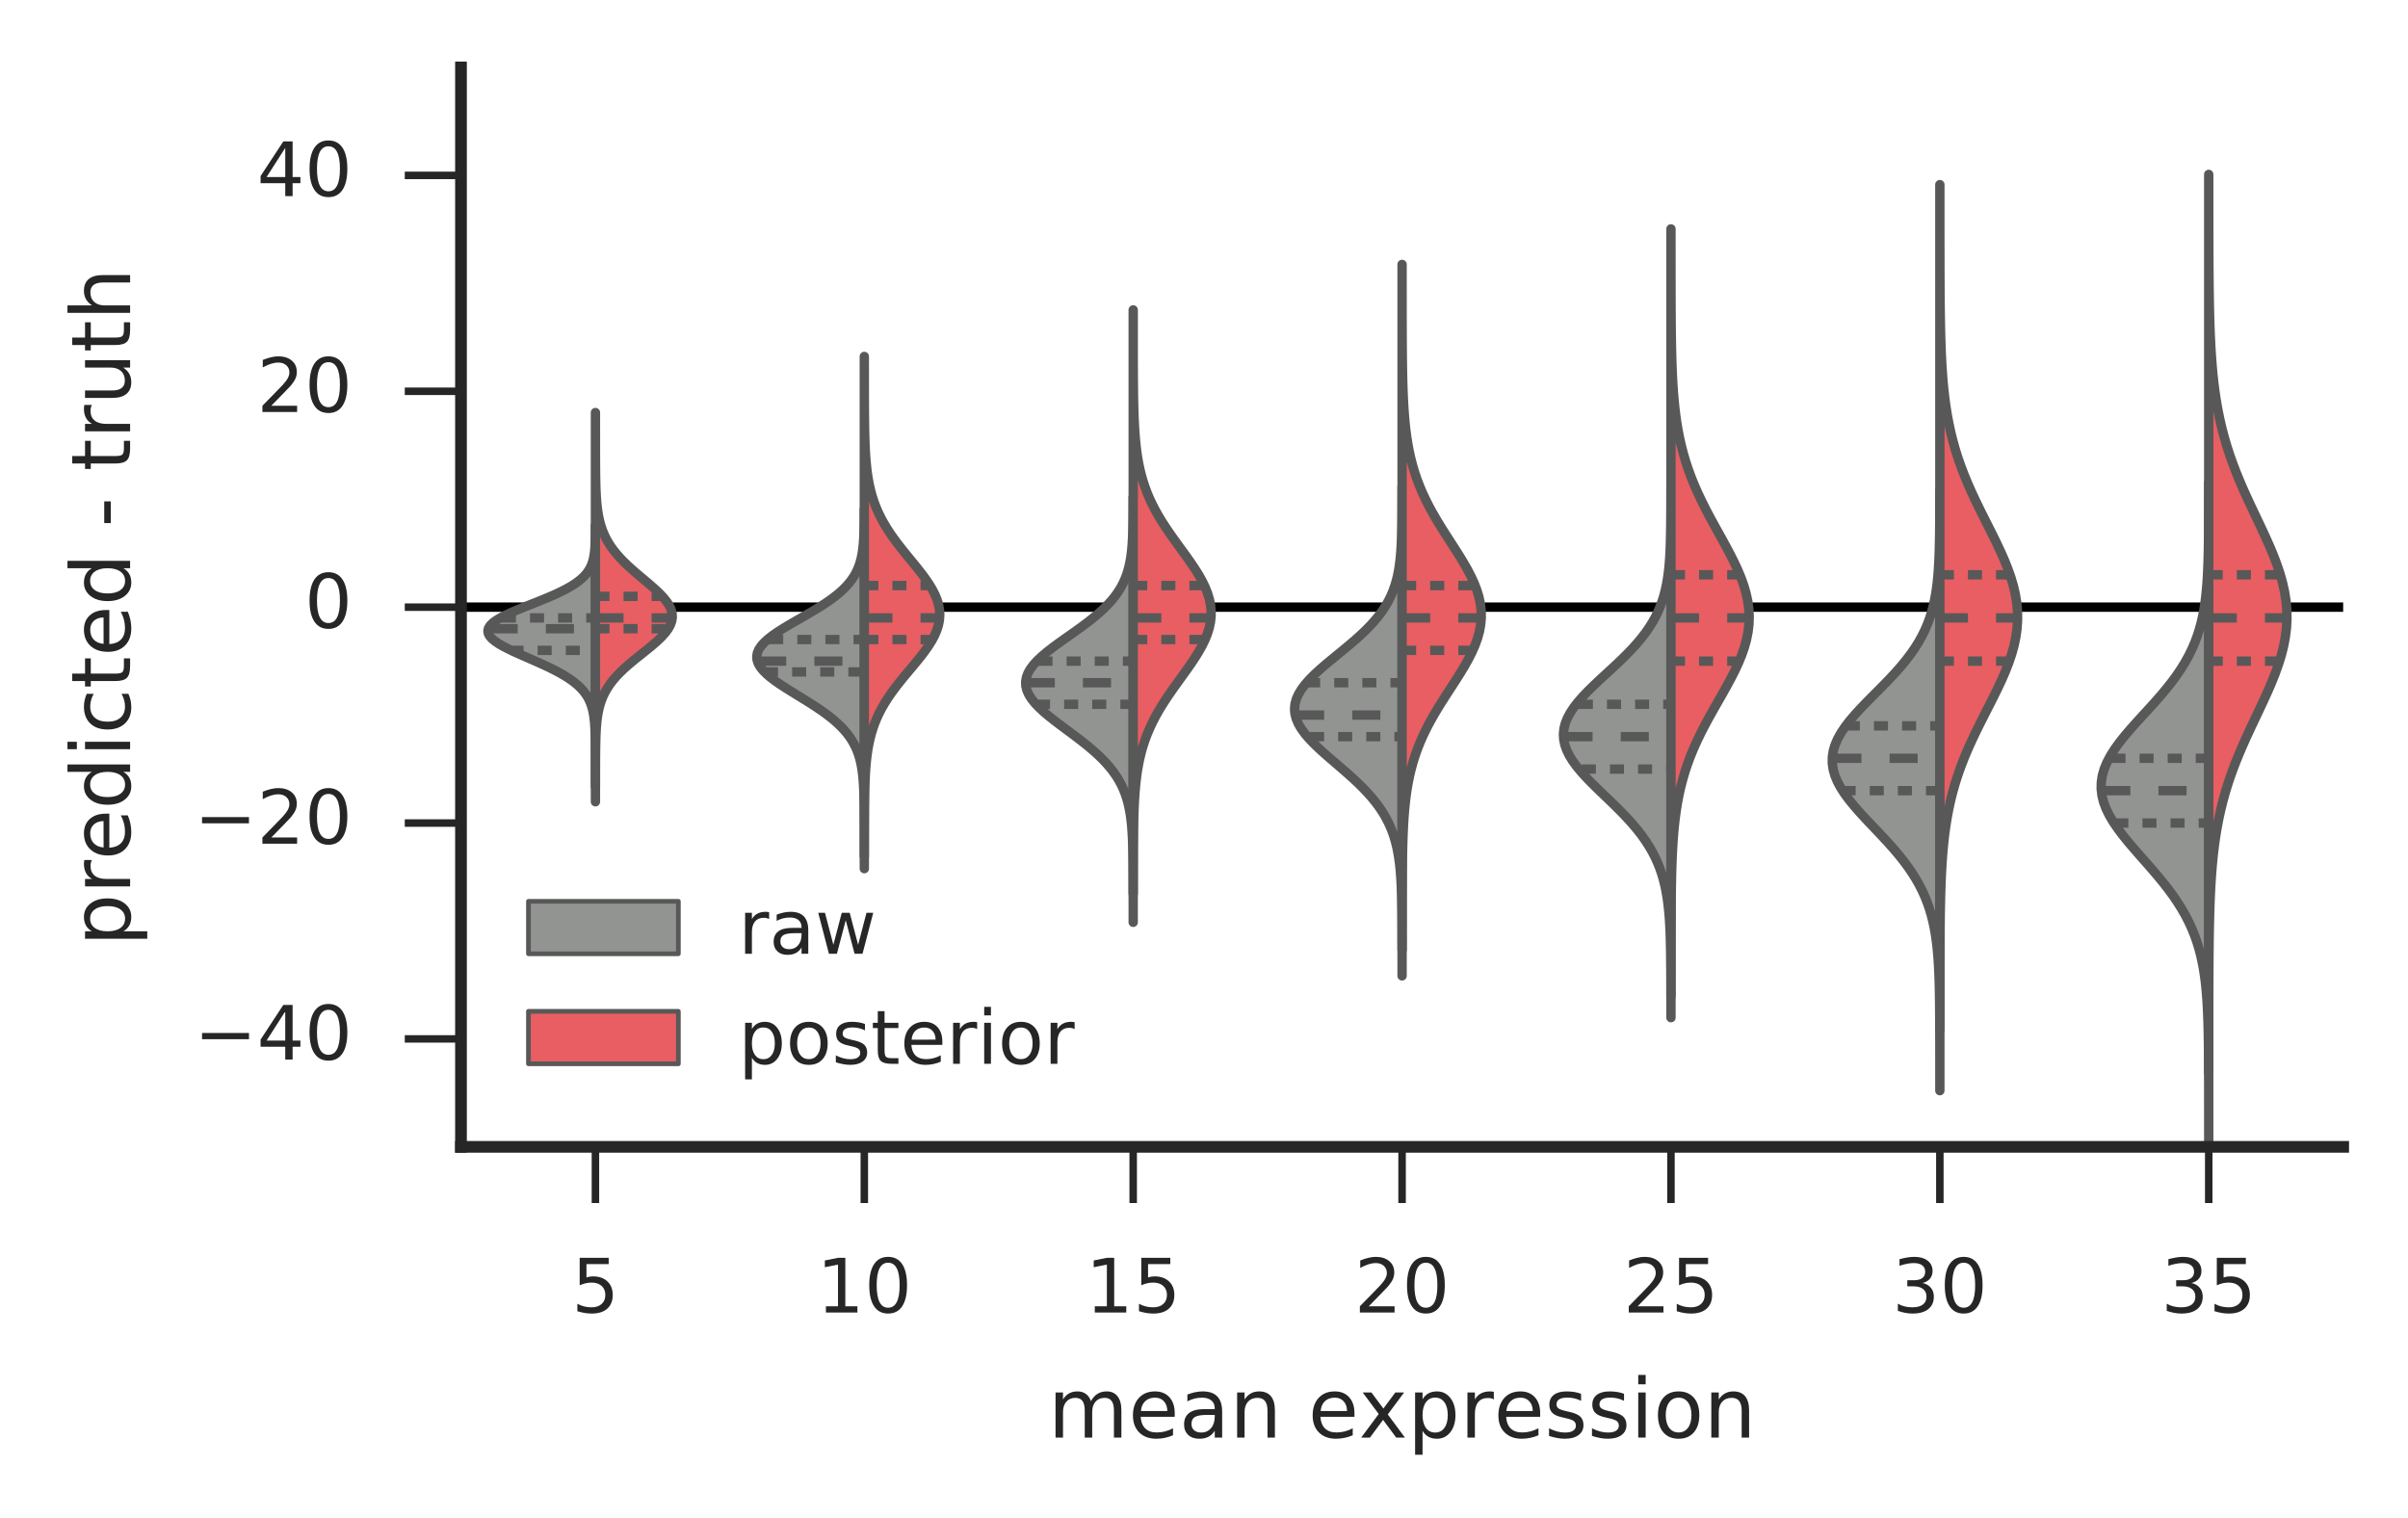 <?xml version="1.0" encoding="utf-8" standalone="no"?>
<!DOCTYPE svg PUBLIC "-//W3C//DTD SVG 1.1//EN"
  "http://www.w3.org/Graphics/SVG/1.1/DTD/svg11.dtd">
<!-- Created with matplotlib (http://matplotlib.org/) -->
<svg height="162pt" version="1.1" viewBox="0 0 257 162" width="257pt" xmlns="http://www.w3.org/2000/svg" xmlns:xlink="http://www.w3.org/1999/xlink">
 <defs>
  <style type="text/css">
*{stroke-linecap:butt;stroke-linejoin:round;stroke-miterlimit:100000;}
  </style>
 </defs>
 <g id="figure_1">
  <g id="patch_1">
   <path d="M 0 162.459 
L 257.281 162.459 
L 257.281 0 
L 0 0 
z
" style="fill:#ffffff;"/>
  </g>
  <g id="axes_1">
   <g id="patch_2">
    <path d="M 49.2 122.4 
L 250.081 122.4 
L 250.081 7.2 
L 49.2 7.2 
z
" style="fill:#ffffff;"/>
   </g>
   <g id="line2d_1">
    <path clip-path="url(#pdab2b4c87d)" d="M 49.2 64.8 
L 250.081 64.8 
" style="fill:none;stroke:#000000;stroke-linecap:round;"/>
   </g>
   <g id="matplotlib.axis_1">
    <g id="xtick_1">
     <g id="line2d_2">
      <defs>
       <path d="M 0 0 
L 0 6 
" id="m2e245b37d0" style="stroke:#262626;stroke-width:0.8;"/>
      </defs>
      <g>
       <use style="fill:#262626;stroke:#262626;stroke-width:0.8;" x="63.549" xlink:href="#m2e245b37d0" y="122.4"/>
      </g>
     </g>
     <g id="text_1">
      <!-- 5 -->
      <defs>
       <path d="M 10.797 72.906 
L 49.516 72.906 
L 49.516 64.594 
L 19.828 64.594 
L 19.828 46.734 
Q 21.969 47.469 24.109 47.828 
Q 26.266 48.188 28.422 48.188 
Q 40.625 48.188 47.75 41.5 
Q 54.891 34.812 54.891 23.391 
Q 54.891 11.625 47.562 5.094 
Q 40.234 -1.422 26.906 -1.422 
Q 22.312 -1.422 17.547 -0.641 
Q 12.797 0.141 7.719 1.703 
L 7.719 11.625 
Q 12.109 9.234 16.797 8.062 
Q 21.484 6.891 26.703 6.891 
Q 35.156 6.891 40.078 11.328 
Q 45.016 15.766 45.016 23.391 
Q 45.016 31 40.078 35.438 
Q 35.156 39.891 26.703 39.891 
Q 22.75 39.891 18.812 39.016 
Q 14.891 38.141 10.797 36.281 
z
" id="BitstreamVeraSans-Roman-35"/>
      </defs>
      <g style="fill:#262626;" transform="translate(61.004 140.079)scale(0.08 -0.08)">
       <use xlink:href="#BitstreamVeraSans-Roman-35"/>
      </g>
     </g>
    </g>
    <g id="xtick_2">
     <g id="line2d_3">
      <g>
       <use style="fill:#262626;stroke:#262626;stroke-width:0.8;" x="92.246" xlink:href="#m2e245b37d0" y="122.4"/>
      </g>
     </g>
     <g id="text_2">
      <!-- 10 -->
      <defs>
       <path d="M 12.406 8.297 
L 28.516 8.297 
L 28.516 63.922 
L 10.984 60.406 
L 10.984 69.391 
L 28.422 72.906 
L 38.281 72.906 
L 38.281 8.297 
L 54.391 8.297 
L 54.391 0 
L 12.406 0 
z
" id="BitstreamVeraSans-Roman-31"/>
       <path d="M 31.781 66.406 
Q 24.172 66.406 20.328 58.906 
Q 16.5 51.422 16.5 36.375 
Q 16.5 21.391 20.328 13.891 
Q 24.172 6.391 31.781 6.391 
Q 39.453 6.391 43.281 13.891 
Q 47.125 21.391 47.125 36.375 
Q 47.125 51.422 43.281 58.906 
Q 39.453 66.406 31.781 66.406 
M 31.781 74.219 
Q 44.047 74.219 50.516 64.516 
Q 56.984 54.828 56.984 36.375 
Q 56.984 17.969 50.516 8.266 
Q 44.047 -1.422 31.781 -1.422 
Q 19.531 -1.422 13.062 8.266 
Q 6.594 17.969 6.594 36.375 
Q 6.594 54.828 13.062 64.516 
Q 19.531 74.219 31.781 74.219 
" id="BitstreamVeraSans-Roman-30"/>
      </defs>
      <g style="fill:#262626;" transform="translate(87.156 140.079)scale(0.08 -0.08)">
       <use xlink:href="#BitstreamVeraSans-Roman-31"/>
       <use x="63.623" xlink:href="#BitstreamVeraSans-Roman-30"/>
      </g>
     </g>
    </g>
    <g id="xtick_3">
     <g id="line2d_4">
      <g>
       <use style="fill:#262626;stroke:#262626;stroke-width:0.8;" x="120.943" xlink:href="#m2e245b37d0" y="122.4"/>
      </g>
     </g>
     <g id="text_3">
      <!-- 15 -->
      <g style="fill:#262626;" transform="translate(115.853 140.079)scale(0.08 -0.08)">
       <use xlink:href="#BitstreamVeraSans-Roman-31"/>
       <use x="63.623" xlink:href="#BitstreamVeraSans-Roman-35"/>
      </g>
     </g>
    </g>
    <g id="xtick_4">
     <g id="line2d_5">
      <g>
       <use style="fill:#262626;stroke:#262626;stroke-width:0.8;" x="149.641" xlink:href="#m2e245b37d0" y="122.4"/>
      </g>
     </g>
     <g id="text_4">
      <!-- 20 -->
      <defs>
       <path d="M 19.188 8.297 
L 53.609 8.297 
L 53.609 0 
L 7.328 0 
L 7.328 8.297 
Q 12.938 14.109 22.625 23.891 
Q 32.328 33.688 34.812 36.531 
Q 39.547 41.844 41.422 45.531 
Q 43.312 49.219 43.312 52.781 
Q 43.312 58.594 39.234 62.25 
Q 35.156 65.922 28.609 65.922 
Q 23.969 65.922 18.812 64.312 
Q 13.672 62.703 7.812 59.422 
L 7.812 69.391 
Q 13.766 71.781 18.938 73 
Q 24.125 74.219 28.422 74.219 
Q 39.75 74.219 46.484 68.547 
Q 53.219 62.891 53.219 53.422 
Q 53.219 48.922 51.531 44.891 
Q 49.859 40.875 45.406 35.406 
Q 44.188 33.984 37.641 27.219 
Q 31.109 20.453 19.188 8.297 
" id="BitstreamVeraSans-Roman-32"/>
      </defs>
      <g style="fill:#262626;" transform="translate(144.55 140.079)scale(0.08 -0.08)">
       <use xlink:href="#BitstreamVeraSans-Roman-32"/>
       <use x="63.623" xlink:href="#BitstreamVeraSans-Roman-30"/>
      </g>
     </g>
    </g>
    <g id="xtick_5">
     <g id="line2d_6">
      <g>
       <use style="fill:#262626;stroke:#262626;stroke-width:0.8;" x="178.338" xlink:href="#m2e245b37d0" y="122.4"/>
      </g>
     </g>
     <g id="text_5">
      <!-- 25 -->
      <g style="fill:#262626;" transform="translate(173.248 140.079)scale(0.08 -0.08)">
       <use xlink:href="#BitstreamVeraSans-Roman-32"/>
       <use x="63.623" xlink:href="#BitstreamVeraSans-Roman-35"/>
      </g>
     </g>
    </g>
    <g id="xtick_6">
     <g id="line2d_7">
      <g>
       <use style="fill:#262626;stroke:#262626;stroke-width:0.8;" x="207.035" xlink:href="#m2e245b37d0" y="122.4"/>
      </g>
     </g>
     <g id="text_6">
      <!-- 30 -->
      <defs>
       <path d="M 40.578 39.312 
Q 47.656 37.797 51.625 33 
Q 55.609 28.219 55.609 21.188 
Q 55.609 10.406 48.188 4.484 
Q 40.766 -1.422 27.094 -1.422 
Q 22.516 -1.422 17.656 -0.516 
Q 12.797 0.391 7.625 2.203 
L 7.625 11.719 
Q 11.719 9.328 16.594 8.109 
Q 21.484 6.891 26.812 6.891 
Q 36.078 6.891 40.938 10.547 
Q 45.797 14.203 45.797 21.188 
Q 45.797 27.641 41.281 31.266 
Q 36.766 34.906 28.719 34.906 
L 20.219 34.906 
L 20.219 43.016 
L 29.109 43.016 
Q 36.375 43.016 40.234 45.922 
Q 44.094 48.828 44.094 54.297 
Q 44.094 59.906 40.109 62.906 
Q 36.141 65.922 28.719 65.922 
Q 24.656 65.922 20.016 65.031 
Q 15.375 64.156 9.812 62.312 
L 9.812 71.094 
Q 15.438 72.656 20.344 73.438 
Q 25.25 74.219 29.594 74.219 
Q 40.828 74.219 47.359 69.109 
Q 53.906 64.016 53.906 55.328 
Q 53.906 49.266 50.438 45.094 
Q 46.969 40.922 40.578 39.312 
" id="BitstreamVeraSans-Roman-33"/>
      </defs>
      <g style="fill:#262626;" transform="translate(201.945 140.079)scale(0.08 -0.08)">
       <use xlink:href="#BitstreamVeraSans-Roman-33"/>
       <use x="63.623" xlink:href="#BitstreamVeraSans-Roman-30"/>
      </g>
     </g>
    </g>
    <g id="xtick_7">
     <g id="line2d_8">
      <g>
       <use style="fill:#262626;stroke:#262626;stroke-width:0.8;" x="235.732" xlink:href="#m2e245b37d0" y="122.4"/>
      </g>
     </g>
     <g id="text_7">
      <!-- 35 -->
      <g style="fill:#262626;" transform="translate(230.642 140.079)scale(0.08 -0.08)">
       <use xlink:href="#BitstreamVeraSans-Roman-33"/>
       <use x="63.623" xlink:href="#BitstreamVeraSans-Roman-35"/>
      </g>
     </g>
    </g>
    <g id="text_8">
     <!-- mean expression -->
     <defs>
      <path d="M 56.203 29.594 
L 56.203 25.203 
L 14.891 25.203 
Q 15.484 15.922 20.484 11.062 
Q 25.484 6.203 34.422 6.203 
Q 39.594 6.203 44.453 7.469 
Q 49.312 8.734 54.109 11.281 
L 54.109 2.781 
Q 49.266 0.734 44.188 -0.344 
Q 39.109 -1.422 33.891 -1.422 
Q 20.797 -1.422 13.156 6.188 
Q 5.516 13.812 5.516 26.812 
Q 5.516 40.234 12.766 48.109 
Q 20.016 56 32.328 56 
Q 43.359 56 49.781 48.891 
Q 56.203 41.797 56.203 29.594 
M 47.219 32.234 
Q 47.125 39.594 43.094 43.984 
Q 39.062 48.391 32.422 48.391 
Q 24.906 48.391 20.391 44.141 
Q 15.875 39.891 15.188 32.172 
z
" id="BitstreamVeraSans-Roman-65"/>
      <path d="M 34.281 27.484 
Q 23.391 27.484 19.188 25 
Q 14.984 22.516 14.984 16.5 
Q 14.984 11.719 18.141 8.906 
Q 21.297 6.109 26.703 6.109 
Q 34.188 6.109 38.703 11.406 
Q 43.219 16.703 43.219 25.484 
L 43.219 27.484 
z
M 52.203 31.203 
L 52.203 0 
L 43.219 0 
L 43.219 8.297 
Q 40.141 3.328 35.547 0.953 
Q 30.953 -1.422 24.312 -1.422 
Q 15.922 -1.422 10.953 3.297 
Q 6 8.016 6 15.922 
Q 6 25.141 12.172 29.828 
Q 18.359 34.516 30.609 34.516 
L 43.219 34.516 
L 43.219 35.406 
Q 43.219 41.609 39.141 45 
Q 35.062 48.391 27.688 48.391 
Q 23 48.391 18.547 47.266 
Q 14.109 46.141 10.016 43.891 
L 10.016 52.203 
Q 14.938 54.109 19.578 55.047 
Q 24.219 56 28.609 56 
Q 40.484 56 46.344 49.844 
Q 52.203 43.703 52.203 31.203 
" id="BitstreamVeraSans-Roman-61"/>
      <path id="BitstreamVeraSans-Roman-20"/>
      <path d="M 9.422 54.688 
L 18.406 54.688 
L 18.406 0 
L 9.422 0 
z
M 9.422 75.984 
L 18.406 75.984 
L 18.406 64.594 
L 9.422 64.594 
z
" id="BitstreamVeraSans-Roman-69"/>
      <path d="M 44.281 53.078 
L 44.281 44.578 
Q 40.484 46.531 36.375 47.5 
Q 32.281 48.484 27.875 48.484 
Q 21.188 48.484 17.844 46.438 
Q 14.5 44.391 14.5 40.281 
Q 14.5 37.156 16.891 35.375 
Q 19.281 33.594 26.516 31.984 
L 29.594 31.297 
Q 39.156 29.25 43.188 25.516 
Q 47.219 21.781 47.219 15.094 
Q 47.219 7.469 41.188 3.016 
Q 35.156 -1.422 24.609 -1.422 
Q 20.219 -1.422 15.453 -0.562 
Q 10.688 0.297 5.422 2 
L 5.422 11.281 
Q 10.406 8.688 15.234 7.391 
Q 20.062 6.109 24.812 6.109 
Q 31.156 6.109 34.562 8.281 
Q 37.984 10.453 37.984 14.406 
Q 37.984 18.062 35.516 20.016 
Q 33.062 21.969 24.703 23.781 
L 21.578 24.516 
Q 13.234 26.266 9.516 29.906 
Q 5.812 33.547 5.812 39.891 
Q 5.812 47.609 11.281 51.797 
Q 16.75 56 26.812 56 
Q 31.781 56 36.172 55.266 
Q 40.578 54.547 44.281 53.078 
" id="BitstreamVeraSans-Roman-73"/>
      <path d="M 18.109 8.203 
L 18.109 -20.797 
L 9.078 -20.797 
L 9.078 54.688 
L 18.109 54.688 
L 18.109 46.391 
Q 20.953 51.266 25.266 53.625 
Q 29.594 56 35.594 56 
Q 45.562 56 51.781 48.094 
Q 58.016 40.188 58.016 27.297 
Q 58.016 14.406 51.781 6.484 
Q 45.562 -1.422 35.594 -1.422 
Q 29.594 -1.422 25.266 0.953 
Q 20.953 3.328 18.109 8.203 
M 48.688 27.297 
Q 48.688 37.203 44.609 42.844 
Q 40.531 48.484 33.406 48.484 
Q 26.266 48.484 22.188 42.844 
Q 18.109 37.203 18.109 27.297 
Q 18.109 17.391 22.188 11.75 
Q 26.266 6.109 33.406 6.109 
Q 40.531 6.109 44.609 11.75 
Q 48.688 17.391 48.688 27.297 
" id="BitstreamVeraSans-Roman-70"/>
      <path d="M 30.609 48.391 
Q 23.391 48.391 19.188 42.75 
Q 14.984 37.109 14.984 27.297 
Q 14.984 17.484 19.156 11.844 
Q 23.344 6.203 30.609 6.203 
Q 37.797 6.203 41.984 11.859 
Q 46.188 17.531 46.188 27.297 
Q 46.188 37.016 41.984 42.703 
Q 37.797 48.391 30.609 48.391 
M 30.609 56 
Q 42.328 56 49.016 48.375 
Q 55.719 40.766 55.719 27.297 
Q 55.719 13.875 49.016 6.219 
Q 42.328 -1.422 30.609 -1.422 
Q 18.844 -1.422 12.172 6.219 
Q 5.516 13.875 5.516 27.297 
Q 5.516 40.766 12.172 48.375 
Q 18.844 56 30.609 56 
" id="BitstreamVeraSans-Roman-6f"/>
      <path d="M 54.891 33.016 
L 54.891 0 
L 45.906 0 
L 45.906 32.719 
Q 45.906 40.484 42.875 44.328 
Q 39.844 48.188 33.797 48.188 
Q 26.516 48.188 22.312 43.547 
Q 18.109 38.922 18.109 30.906 
L 18.109 0 
L 9.078 0 
L 9.078 54.688 
L 18.109 54.688 
L 18.109 46.188 
Q 21.344 51.125 25.703 53.562 
Q 30.078 56 35.797 56 
Q 45.219 56 50.047 50.172 
Q 54.891 44.344 54.891 33.016 
" id="BitstreamVeraSans-Roman-6e"/>
      <path d="M 41.109 46.297 
Q 39.594 47.172 37.812 47.578 
Q 36.031 48 33.891 48 
Q 26.266 48 22.188 43.047 
Q 18.109 38.094 18.109 28.812 
L 18.109 0 
L 9.078 0 
L 9.078 54.688 
L 18.109 54.688 
L 18.109 46.188 
Q 20.953 51.172 25.484 53.578 
Q 30.031 56 36.531 56 
Q 37.453 56 38.578 55.875 
Q 39.703 55.766 41.062 55.516 
z
" id="BitstreamVeraSans-Roman-72"/>
      <path d="M 54.891 54.688 
L 35.109 28.078 
L 55.906 0 
L 45.312 0 
L 29.391 21.484 
L 13.484 0 
L 2.875 0 
L 24.125 28.609 
L 4.688 54.688 
L 15.281 54.688 
L 29.781 35.203 
L 44.281 54.688 
z
" id="BitstreamVeraSans-Roman-78"/>
      <path d="M 52 44.188 
Q 55.375 50.25 60.062 53.125 
Q 64.75 56 71.094 56 
Q 79.641 56 84.281 50.016 
Q 88.922 44.047 88.922 33.016 
L 88.922 0 
L 79.891 0 
L 79.891 32.719 
Q 79.891 40.578 77.094 44.375 
Q 74.312 48.188 68.609 48.188 
Q 61.625 48.188 57.562 43.547 
Q 53.516 38.922 53.516 30.906 
L 53.516 0 
L 44.484 0 
L 44.484 32.719 
Q 44.484 40.625 41.703 44.406 
Q 38.922 48.188 33.109 48.188 
Q 26.219 48.188 22.156 43.531 
Q 18.109 38.875 18.109 30.906 
L 18.109 0 
L 9.078 0 
L 9.078 54.688 
L 18.109 54.688 
L 18.109 46.188 
Q 21.188 51.219 25.484 53.609 
Q 29.781 56 35.688 56 
Q 41.656 56 45.828 52.969 
Q 50 49.953 52 44.188 
" id="BitstreamVeraSans-Roman-6d"/>
     </defs>
     <g style="fill:#262626;" transform="translate(111.858 153.429)scale(0.088 -0.088)">
      <use xlink:href="#BitstreamVeraSans-Roman-6d"/>
      <use x="97.412" xlink:href="#BitstreamVeraSans-Roman-65"/>
      <use x="158.936" xlink:href="#BitstreamVeraSans-Roman-61"/>
      <use x="220.215" xlink:href="#BitstreamVeraSans-Roman-6e"/>
      <use x="283.594" xlink:href="#BitstreamVeraSans-Roman-20"/>
      <use x="315.381" xlink:href="#BitstreamVeraSans-Roman-65"/>
      <use x="376.889" xlink:href="#BitstreamVeraSans-Roman-78"/>
      <use x="436.068" xlink:href="#BitstreamVeraSans-Roman-70"/>
      <use x="499.545" xlink:href="#BitstreamVeraSans-Roman-72"/>
      <use x="540.627" xlink:href="#BitstreamVeraSans-Roman-65"/>
      <use x="602.15" xlink:href="#BitstreamVeraSans-Roman-73"/>
      <use x="654.25" xlink:href="#BitstreamVeraSans-Roman-73"/>
      <use x="706.35" xlink:href="#BitstreamVeraSans-Roman-69"/>
      <use x="734.133" xlink:href="#BitstreamVeraSans-Roman-6f"/>
      <use x="795.314" xlink:href="#BitstreamVeraSans-Roman-6e"/>
     </g>
    </g>
   </g>
   <g id="matplotlib.axis_2">
    <g id="ytick_1">
     <g id="line2d_9">
      <defs>
       <path d="M 0 0 
L -6 0 
" id="m9b3492ef8c" style="stroke:#262626;stroke-width:0.8;"/>
      </defs>
      <g>
       <use style="fill:#262626;stroke:#262626;stroke-width:0.8;" x="49.2" xlink:href="#m9b3492ef8c" y="110.88"/>
      </g>
     </g>
     <g id="text_9">
      <!-- −40 -->
      <defs>
       <path d="M 37.797 64.312 
L 12.891 25.391 
L 37.797 25.391 
z
M 35.203 72.906 
L 47.609 72.906 
L 47.609 25.391 
L 58.016 25.391 
L 58.016 17.188 
L 47.609 17.188 
L 47.609 0 
L 37.797 0 
L 37.797 17.188 
L 4.891 17.188 
L 4.891 26.703 
z
" id="BitstreamVeraSans-Roman-34"/>
       <path d="M 10.594 35.5 
L 73.188 35.5 
L 73.188 27.203 
L 10.594 27.203 
z
" id="BitstreamVeraSans-Roman-2212"/>
      </defs>
      <g style="fill:#262626;" transform="translate(20.717 113.088)scale(0.08 -0.08)">
       <use xlink:href="#BitstreamVeraSans-Roman-2212"/>
       <use x="83.789" xlink:href="#BitstreamVeraSans-Roman-34"/>
       <use x="147.412" xlink:href="#BitstreamVeraSans-Roman-30"/>
      </g>
     </g>
    </g>
    <g id="ytick_2">
     <g id="line2d_10">
      <g>
       <use style="fill:#262626;stroke:#262626;stroke-width:0.8;" x="49.2" xlink:href="#m9b3492ef8c" y="87.84"/>
      </g>
     </g>
     <g id="text_10">
      <!-- −20 -->
      <g style="fill:#262626;" transform="translate(20.717 90.047)scale(0.08 -0.08)">
       <use xlink:href="#BitstreamVeraSans-Roman-2212"/>
       <use x="83.789" xlink:href="#BitstreamVeraSans-Roman-32"/>
       <use x="147.412" xlink:href="#BitstreamVeraSans-Roman-30"/>
      </g>
     </g>
    </g>
    <g id="ytick_3">
     <g id="line2d_11">
      <g>
       <use style="fill:#262626;stroke:#262626;stroke-width:0.8;" x="49.2" xlink:href="#m9b3492ef8c" y="64.8"/>
      </g>
     </g>
     <g id="text_11">
      <!-- 0 -->
      <g style="fill:#262626;" transform="translate(32.511 67.007)scale(0.08 -0.08)">
       <use xlink:href="#BitstreamVeraSans-Roman-30"/>
      </g>
     </g>
    </g>
    <g id="ytick_4">
     <g id="line2d_12">
      <g>
       <use style="fill:#262626;stroke:#262626;stroke-width:0.8;" x="49.2" xlink:href="#m9b3492ef8c" y="41.76"/>
      </g>
     </g>
     <g id="text_12">
      <!-- 20 -->
      <g style="fill:#262626;" transform="translate(27.421 43.968)scale(0.08 -0.08)">
       <use xlink:href="#BitstreamVeraSans-Roman-32"/>
       <use x="63.623" xlink:href="#BitstreamVeraSans-Roman-30"/>
      </g>
     </g>
    </g>
    <g id="ytick_5">
     <g id="line2d_13">
      <g>
       <use style="fill:#262626;stroke:#262626;stroke-width:0.8;" x="49.2" xlink:href="#m9b3492ef8c" y="18.72"/>
      </g>
     </g>
     <g id="text_13">
      <!-- 40 -->
      <g style="fill:#262626;" transform="translate(27.421 20.927)scale(0.08 -0.08)">
       <use xlink:href="#BitstreamVeraSans-Roman-34"/>
       <use x="63.623" xlink:href="#BitstreamVeraSans-Roman-30"/>
      </g>
     </g>
    </g>
    <g id="text_14">
     <!-- predicted - truth -->
     <defs>
      <path d="M 45.406 46.391 
L 45.406 75.984 
L 54.391 75.984 
L 54.391 0 
L 45.406 0 
L 45.406 8.203 
Q 42.578 3.328 38.25 0.953 
Q 33.938 -1.422 27.875 -1.422 
Q 17.969 -1.422 11.734 6.484 
Q 5.516 14.406 5.516 27.297 
Q 5.516 40.188 11.734 48.094 
Q 17.969 56 27.875 56 
Q 33.938 56 38.25 53.625 
Q 42.578 51.266 45.406 46.391 
M 14.797 27.297 
Q 14.797 17.391 18.875 11.75 
Q 22.953 6.109 30.078 6.109 
Q 37.203 6.109 41.297 11.75 
Q 45.406 17.391 45.406 27.297 
Q 45.406 37.203 41.297 42.844 
Q 37.203 48.484 30.078 48.484 
Q 22.953 48.484 18.875 42.844 
Q 14.797 37.203 14.797 27.297 
" id="BitstreamVeraSans-Roman-64"/>
      <path d="M 48.781 52.594 
L 48.781 44.188 
Q 44.969 46.297 41.141 47.344 
Q 37.312 48.391 33.406 48.391 
Q 24.656 48.391 19.812 42.844 
Q 14.984 37.312 14.984 27.297 
Q 14.984 17.281 19.812 11.734 
Q 24.656 6.203 33.406 6.203 
Q 37.312 6.203 41.141 7.25 
Q 44.969 8.297 48.781 10.406 
L 48.781 2.094 
Q 45.016 0.344 40.984 -0.531 
Q 36.969 -1.422 32.422 -1.422 
Q 20.062 -1.422 12.781 6.344 
Q 5.516 14.109 5.516 27.297 
Q 5.516 40.672 12.859 48.328 
Q 20.219 56 33.016 56 
Q 37.156 56 41.109 55.141 
Q 45.062 54.297 48.781 52.594 
" id="BitstreamVeraSans-Roman-63"/>
      <path d="M 18.312 70.219 
L 18.312 54.688 
L 36.812 54.688 
L 36.812 47.703 
L 18.312 47.703 
L 18.312 18.016 
Q 18.312 11.328 20.141 9.422 
Q 21.969 7.516 27.594 7.516 
L 36.812 7.516 
L 36.812 0 
L 27.594 0 
Q 17.188 0 13.234 3.875 
Q 9.281 7.766 9.281 18.016 
L 9.281 47.703 
L 2.688 47.703 
L 2.688 54.688 
L 9.281 54.688 
L 9.281 70.219 
z
" id="BitstreamVeraSans-Roman-74"/>
      <path d="M 54.891 33.016 
L 54.891 0 
L 45.906 0 
L 45.906 32.719 
Q 45.906 40.484 42.875 44.328 
Q 39.844 48.188 33.797 48.188 
Q 26.516 48.188 22.312 43.547 
Q 18.109 38.922 18.109 30.906 
L 18.109 0 
L 9.078 0 
L 9.078 75.984 
L 18.109 75.984 
L 18.109 46.188 
Q 21.344 51.125 25.703 53.562 
Q 30.078 56 35.797 56 
Q 45.219 56 50.047 50.172 
Q 54.891 44.344 54.891 33.016 
" id="BitstreamVeraSans-Roman-68"/>
      <path d="M 8.5 21.578 
L 8.5 54.688 
L 17.484 54.688 
L 17.484 21.922 
Q 17.484 14.156 20.5 10.266 
Q 23.531 6.391 29.594 6.391 
Q 36.859 6.391 41.078 11.031 
Q 45.312 15.672 45.312 23.688 
L 45.312 54.688 
L 54.297 54.688 
L 54.297 0 
L 45.312 0 
L 45.312 8.406 
Q 42.047 3.422 37.719 1 
Q 33.406 -1.422 27.688 -1.422 
Q 18.266 -1.422 13.375 4.438 
Q 8.5 10.297 8.5 21.578 
" id="BitstreamVeraSans-Roman-75"/>
      <path d="M 4.891 31.391 
L 31.203 31.391 
L 31.203 23.391 
L 4.891 23.391 
z
" id="BitstreamVeraSans-Roman-2d"/>
     </defs>
     <g style="fill:#262626;" transform="translate(13.887 100.989)rotate(-90.0)scale(0.088 -0.088)">
      <use xlink:href="#BitstreamVeraSans-Roman-70"/>
      <use x="63.477" xlink:href="#BitstreamVeraSans-Roman-72"/>
      <use x="104.559" xlink:href="#BitstreamVeraSans-Roman-65"/>
      <use x="166.082" xlink:href="#BitstreamVeraSans-Roman-64"/>
      <use x="229.559" xlink:href="#BitstreamVeraSans-Roman-69"/>
      <use x="257.342" xlink:href="#BitstreamVeraSans-Roman-63"/>
      <use x="312.322" xlink:href="#BitstreamVeraSans-Roman-74"/>
      <use x="351.531" xlink:href="#BitstreamVeraSans-Roman-65"/>
      <use x="413.055" xlink:href="#BitstreamVeraSans-Roman-64"/>
      <use x="476.531" xlink:href="#BitstreamVeraSans-Roman-20"/>
      <use x="508.318" xlink:href="#BitstreamVeraSans-Roman-2d"/>
      <use x="544.402" xlink:href="#BitstreamVeraSans-Roman-20"/>
      <use x="576.189" xlink:href="#BitstreamVeraSans-Roman-74"/>
      <use x="615.398" xlink:href="#BitstreamVeraSans-Roman-72"/>
      <use x="656.512" xlink:href="#BitstreamVeraSans-Roman-75"/>
      <use x="719.891" xlink:href="#BitstreamVeraSans-Roman-74"/>
      <use x="759.1" xlink:href="#BitstreamVeraSans-Roman-68"/>
     </g>
    </g>
   </g>
   <g id="PolyCollection_1">
    <defs>
     <path d="M 63.549 -78.55 
L 63.549 -78.55 
L 63.549 -78.831 
L 63.549 -79.112 
L 63.549 -79.394 
L 63.549 -79.675 
L 63.549 -79.956 
L 63.549 -80.238 
L 63.548 -80.519 
L 63.548 -80.8 
L 63.548 -81.082 
L 63.548 -81.363 
L 63.547 -81.644 
L 63.546 -81.926 
L 63.545 -82.207 
L 63.544 -82.488 
L 63.542 -82.77 
L 63.539 -83.051 
L 63.536 -83.332 
L 63.531 -83.614 
L 63.526 -83.895 
L 63.518 -84.176 
L 63.508 -84.458 
L 63.495 -84.739 
L 63.479 -85.02 
L 63.459 -85.302 
L 63.433 -85.583 
L 63.4 -85.864 
L 63.36 -86.146 
L 63.309 -86.427 
L 63.248 -86.708 
L 63.172 -86.989 
L 63.081 -87.271 
L 62.971 -87.552 
L 62.84 -87.833 
L 62.685 -88.115 
L 62.502 -88.396 
L 62.288 -88.677 
L 62.041 -88.959 
L 61.758 -89.24 
L 61.436 -89.521 
L 61.072 -89.803 
L 60.667 -90.084 
L 60.22 -90.365 
L 59.73 -90.647 
L 59.201 -90.928 
L 58.637 -91.209 
L 58.04 -91.491 
L 57.42 -91.772 
L 56.783 -92.053 
L 56.139 -92.335 
L 55.501 -92.616 
L 54.879 -92.897 
L 54.288 -93.179 
L 53.741 -93.46 
L 53.251 -93.741 
L 52.832 -94.023 
L 52.495 -94.304 
L 52.251 -94.585 
L 52.107 -94.866 
L 52.07 -95.148 
L 52.142 -95.429 
L 52.323 -95.71 
L 52.608 -95.992 
L 52.991 -96.273 
L 53.463 -96.554 
L 54.012 -96.836 
L 54.624 -97.117 
L 55.283 -97.398 
L 55.974 -97.68 
L 56.682 -97.961 
L 57.39 -98.242 
L 58.085 -98.524 
L 58.755 -98.805 
L 59.39 -99.086 
L 59.981 -99.368 
L 60.522 -99.649 
L 61.01 -99.93 
L 61.444 -100.212 
L 61.823 -100.493 
L 62.151 -100.774 
L 62.429 -101.056 
L 62.662 -101.337 
L 62.855 -101.618 
L 63.012 -101.9 
L 63.138 -102.181 
L 63.239 -102.462 
L 63.317 -102.743 
L 63.378 -103.025 
L 63.424 -103.306 
L 63.459 -103.587 
L 63.484 -103.869 
L 63.503 -104.15 
L 63.517 -104.431 
L 63.527 -104.713 
L 63.534 -104.994 
L 63.539 -105.275 
L 63.542 -105.557 
L 63.545 -105.838 
L 63.546 -106.119 
L 63.547 -106.401 
L 63.549 -106.401 
L 63.549 -106.401 
L 63.549 -106.119 
L 63.549 -105.838 
L 63.549 -105.557 
L 63.549 -105.275 
L 63.549 -104.994 
L 63.549 -104.713 
L 63.549 -104.431 
L 63.549 -104.15 
L 63.549 -103.869 
L 63.549 -103.587 
L 63.549 -103.306 
L 63.549 -103.025 
L 63.549 -102.743 
L 63.549 -102.462 
L 63.549 -102.181 
L 63.549 -101.9 
L 63.549 -101.618 
L 63.549 -101.337 
L 63.549 -101.056 
L 63.549 -100.774 
L 63.549 -100.493 
L 63.549 -100.212 
L 63.549 -99.93 
L 63.549 -99.649 
L 63.549 -99.368 
L 63.549 -99.086 
L 63.549 -98.805 
L 63.549 -98.524 
L 63.549 -98.242 
L 63.549 -97.961 
L 63.549 -97.68 
L 63.549 -97.398 
L 63.549 -97.117 
L 63.549 -96.836 
L 63.549 -96.554 
L 63.549 -96.273 
L 63.549 -95.992 
L 63.549 -95.71 
L 63.549 -95.429 
L 63.549 -95.148 
L 63.549 -94.866 
L 63.549 -94.585 
L 63.549 -94.304 
L 63.549 -94.023 
L 63.549 -93.741 
L 63.549 -93.46 
L 63.549 -93.179 
L 63.549 -92.897 
L 63.549 -92.616 
L 63.549 -92.335 
L 63.549 -92.053 
L 63.549 -91.772 
L 63.549 -91.491 
L 63.549 -91.209 
L 63.549 -90.928 
L 63.549 -90.647 
L 63.549 -90.365 
L 63.549 -90.084 
L 63.549 -89.803 
L 63.549 -89.521 
L 63.549 -89.24 
L 63.549 -88.959 
L 63.549 -88.677 
L 63.549 -88.396 
L 63.549 -88.115 
L 63.549 -87.833 
L 63.549 -87.552 
L 63.549 -87.271 
L 63.549 -86.989 
L 63.549 -86.708 
L 63.549 -86.427 
L 63.549 -86.146 
L 63.549 -85.864 
L 63.549 -85.583 
L 63.549 -85.302 
L 63.549 -85.02 
L 63.549 -84.739 
L 63.549 -84.458 
L 63.549 -84.176 
L 63.549 -83.895 
L 63.549 -83.614 
L 63.549 -83.332 
L 63.549 -83.051 
L 63.549 -82.77 
L 63.549 -82.488 
L 63.549 -82.207 
L 63.549 -81.926 
L 63.549 -81.644 
L 63.549 -81.363 
L 63.549 -81.082 
L 63.549 -80.8 
L 63.549 -80.519 
L 63.549 -80.238 
L 63.549 -79.956 
L 63.549 -79.675 
L 63.549 -79.394 
L 63.549 -79.112 
L 63.549 -78.831 
L 63.549 -78.55 
z
" id="ma1661dcc42" style="stroke:#585858;"/>
    </defs>
    <g clip-path="url(#pdab2b4c87d)">
     <use style="fill:#929492;stroke:#585858;" x="0.0" xlink:href="#ma1661dcc42" y="162.459"/>
    </g>
   </g>
   <g id="PolyCollection_2">
    <defs>
     <path d="M 63.549 -76.889 
L 63.549 -76.889 
L 63.549 -77.309 
L 63.549 -77.728 
L 63.549 -78.148 
L 63.549 -78.568 
L 63.549 -78.987 
L 63.549 -79.407 
L 63.549 -79.826 
L 63.549 -80.246 
L 63.549 -80.666 
L 63.549 -81.085 
L 63.549 -81.505 
L 63.549 -81.924 
L 63.549 -82.344 
L 63.549 -82.764 
L 63.549 -83.183 
L 63.549 -83.603 
L 63.549 -84.022 
L 63.549 -84.442 
L 63.549 -84.862 
L 63.549 -85.281 
L 63.549 -85.701 
L 63.549 -86.12 
L 63.549 -86.54 
L 63.549 -86.96 
L 63.549 -87.379 
L 63.549 -87.799 
L 63.549 -88.218 
L 63.549 -88.638 
L 63.549 -89.057 
L 63.549 -89.477 
L 63.549 -89.897 
L 63.549 -90.316 
L 63.549 -90.736 
L 63.549 -91.155 
L 63.549 -91.575 
L 63.549 -91.995 
L 63.549 -92.414 
L 63.549 -92.834 
L 63.549 -93.253 
L 63.549 -93.673 
L 63.549 -94.093 
L 63.549 -94.512 
L 63.549 -94.932 
L 63.549 -95.351 
L 63.549 -95.771 
L 63.549 -96.191 
L 63.549 -96.61 
L 63.549 -97.03 
L 63.549 -97.449 
L 63.549 -97.869 
L 63.549 -98.289 
L 63.549 -98.708 
L 63.549 -99.128 
L 63.549 -99.547 
L 63.549 -99.967 
L 63.549 -100.387 
L 63.549 -100.806 
L 63.549 -101.226 
L 63.549 -101.645 
L 63.549 -102.065 
L 63.549 -102.485 
L 63.549 -102.904 
L 63.549 -103.324 
L 63.549 -103.743 
L 63.549 -104.163 
L 63.549 -104.583 
L 63.549 -105.002 
L 63.549 -105.422 
L 63.549 -105.841 
L 63.549 -106.261 
L 63.549 -106.681 
L 63.549 -107.1 
L 63.549 -107.52 
L 63.549 -107.939 
L 63.549 -108.359 
L 63.549 -108.779 
L 63.549 -109.198 
L 63.549 -109.618 
L 63.549 -110.037 
L 63.549 -110.457 
L 63.549 -110.877 
L 63.549 -111.296 
L 63.549 -111.716 
L 63.549 -112.135 
L 63.549 -112.555 
L 63.549 -112.975 
L 63.549 -113.394 
L 63.549 -113.814 
L 63.549 -114.233 
L 63.549 -114.653 
L 63.549 -115.073 
L 63.549 -115.492 
L 63.549 -115.912 
L 63.549 -116.331 
L 63.549 -116.751 
L 63.549 -117.171 
L 63.549 -117.59 
L 63.549 -118.01 
L 63.549 -118.429 
L 63.549 -118.429 
L 63.549 -118.429 
L 63.549 -118.01 
L 63.549 -117.59 
L 63.549 -117.171 
L 63.549 -116.751 
L 63.55 -116.331 
L 63.55 -115.912 
L 63.55 -115.492 
L 63.55 -115.073 
L 63.551 -114.653 
L 63.552 -114.233 
L 63.553 -113.814 
L 63.554 -113.394 
L 63.557 -112.975 
L 63.559 -112.555 
L 63.563 -112.135 
L 63.568 -111.716 
L 63.575 -111.296 
L 63.584 -110.877 
L 63.596 -110.457 
L 63.612 -110.037 
L 63.633 -109.618 
L 63.66 -109.198 
L 63.693 -108.779 
L 63.736 -108.359 
L 63.79 -107.939 
L 63.857 -107.52 
L 63.94 -107.1 
L 64.04 -106.681 
L 64.162 -106.261 
L 64.307 -105.841 
L 64.478 -105.422 
L 64.679 -105.002 
L 64.911 -104.583 
L 65.177 -104.163 
L 65.479 -103.743 
L 65.816 -103.324 
L 66.189 -102.904 
L 66.595 -102.485 
L 67.033 -102.065 
L 67.497 -101.645 
L 67.981 -101.226 
L 68.478 -100.806 
L 68.978 -100.387 
L 69.47 -99.967 
L 69.944 -99.547 
L 70.387 -99.128 
L 70.785 -98.708 
L 71.129 -98.289 
L 71.406 -97.869 
L 71.607 -97.449 
L 71.725 -97.03 
L 71.756 -96.61 
L 71.697 -96.191 
L 71.55 -95.771 
L 71.319 -95.351 
L 71.011 -94.932 
L 70.636 -94.512 
L 70.204 -94.093 
L 69.728 -93.673 
L 69.222 -93.253 
L 68.699 -92.834 
L 68.171 -92.414 
L 67.651 -91.995 
L 67.149 -91.575 
L 66.672 -91.155 
L 66.229 -90.736 
L 65.822 -90.316 
L 65.456 -89.897 
L 65.132 -89.477 
L 64.848 -89.057 
L 64.603 -88.638 
L 64.395 -88.218 
L 64.221 -87.799 
L 64.077 -87.379 
L 63.96 -86.96 
L 63.865 -86.54 
L 63.789 -86.12 
L 63.73 -85.701 
L 63.684 -85.281 
L 63.649 -84.862 
L 63.622 -84.442 
L 63.602 -84.022 
L 63.587 -83.603 
L 63.576 -83.183 
L 63.568 -82.764 
L 63.562 -82.344 
L 63.558 -81.924 
L 63.555 -81.505 
L 63.553 -81.085 
L 63.552 -80.666 
L 63.551 -80.246 
L 63.55 -79.826 
L 63.55 -79.407 
L 63.55 -78.987 
L 63.549 -78.568 
L 63.549 -78.148 
L 63.549 -77.728 
L 63.549 -77.309 
L 63.549 -76.889 
z
" id="m9a144a2dd7" style="stroke:#585858;"/>
    </defs>
    <g clip-path="url(#pdab2b4c87d)">
     <use style="fill:#e85e62;stroke:#585858;" x="0.0" xlink:href="#m9a144a2dd7" y="162.459"/>
    </g>
   </g>
   <g id="PolyCollection_3">
    <defs>
     <path d="M 92.246 -71.063 
L 92.246 -71.063 
L 92.246 -71.437 
L 92.246 -71.812 
L 92.246 -72.186 
L 92.245 -72.561 
L 92.245 -72.935 
L 92.245 -73.309 
L 92.244 -73.684 
L 92.244 -74.058 
L 92.243 -74.432 
L 92.241 -74.807 
L 92.24 -75.181 
L 92.237 -75.556 
L 92.234 -75.93 
L 92.23 -76.304 
L 92.225 -76.679 
L 92.219 -77.053 
L 92.21 -77.428 
L 92.199 -77.802 
L 92.185 -78.176 
L 92.167 -78.551 
L 92.144 -78.925 
L 92.116 -79.3 
L 92.081 -79.674 
L 92.037 -80.048 
L 91.983 -80.423 
L 91.918 -80.797 
L 91.839 -81.171 
L 91.744 -81.546 
L 91.63 -81.92 
L 91.495 -82.295 
L 91.337 -82.669 
L 91.152 -83.043 
L 90.938 -83.418 
L 90.693 -83.792 
L 90.413 -84.167 
L 90.097 -84.541 
L 89.744 -84.915 
L 89.353 -85.29 
L 88.923 -85.664 
L 88.456 -86.039 
L 87.953 -86.413 
L 87.418 -86.787 
L 86.854 -87.162 
L 86.268 -87.536 
L 85.666 -87.91 
L 85.056 -88.285 
L 84.448 -88.659 
L 83.852 -89.034 
L 83.278 -89.408 
L 82.738 -89.782 
L 82.243 -90.157 
L 81.805 -90.531 
L 81.432 -90.906 
L 81.135 -91.28 
L 80.922 -91.654 
L 80.798 -92.029 
L 80.767 -92.403 
L 80.832 -92.778 
L 80.99 -93.152 
L 81.24 -93.526 
L 81.575 -93.901 
L 81.989 -94.275 
L 82.472 -94.65 
L 83.013 -95.024 
L 83.601 -95.398 
L 84.223 -95.773 
L 84.867 -96.147 
L 85.52 -96.521 
L 86.171 -96.896 
L 86.809 -97.27 
L 87.425 -97.645 
L 88.01 -98.019 
L 88.559 -98.393 
L 89.067 -98.768 
L 89.53 -99.142 
L 89.948 -99.517 
L 90.32 -99.891 
L 90.648 -100.265 
L 90.932 -100.64 
L 91.176 -101.014 
L 91.383 -101.389 
L 91.557 -101.763 
L 91.701 -102.137 
L 91.819 -102.512 
L 91.915 -102.886 
L 91.992 -103.26 
L 92.053 -103.635 
L 92.101 -104.009 
L 92.138 -104.384 
L 92.166 -104.758 
L 92.188 -105.132 
L 92.204 -105.507 
L 92.216 -105.881 
L 92.225 -106.256 
L 92.231 -106.63 
L 92.236 -107.004 
L 92.239 -107.379 
L 92.241 -107.753 
L 92.243 -108.128 
L 92.246 -108.128 
L 92.246 -108.128 
L 92.246 -107.753 
L 92.246 -107.379 
L 92.246 -107.004 
L 92.246 -106.63 
L 92.246 -106.256 
L 92.246 -105.881 
L 92.246 -105.507 
L 92.246 -105.132 
L 92.246 -104.758 
L 92.246 -104.384 
L 92.246 -104.009 
L 92.246 -103.635 
L 92.246 -103.26 
L 92.246 -102.886 
L 92.246 -102.512 
L 92.246 -102.137 
L 92.246 -101.763 
L 92.246 -101.389 
L 92.246 -101.014 
L 92.246 -100.64 
L 92.246 -100.265 
L 92.246 -99.891 
L 92.246 -99.517 
L 92.246 -99.142 
L 92.246 -98.768 
L 92.246 -98.393 
L 92.246 -98.019 
L 92.246 -97.645 
L 92.246 -97.27 
L 92.246 -96.896 
L 92.246 -96.521 
L 92.246 -96.147 
L 92.246 -95.773 
L 92.246 -95.398 
L 92.246 -95.024 
L 92.246 -94.65 
L 92.246 -94.275 
L 92.246 -93.901 
L 92.246 -93.526 
L 92.246 -93.152 
L 92.246 -92.778 
L 92.246 -92.403 
L 92.246 -92.029 
L 92.246 -91.654 
L 92.246 -91.28 
L 92.246 -90.906 
L 92.246 -90.531 
L 92.246 -90.157 
L 92.246 -89.782 
L 92.246 -89.408 
L 92.246 -89.034 
L 92.246 -88.659 
L 92.246 -88.285 
L 92.246 -87.91 
L 92.246 -87.536 
L 92.246 -87.162 
L 92.246 -86.787 
L 92.246 -86.413 
L 92.246 -86.039 
L 92.246 -85.664 
L 92.246 -85.29 
L 92.246 -84.915 
L 92.246 -84.541 
L 92.246 -84.167 
L 92.246 -83.792 
L 92.246 -83.418 
L 92.246 -83.043 
L 92.246 -82.669 
L 92.246 -82.295 
L 92.246 -81.92 
L 92.246 -81.546 
L 92.246 -81.171 
L 92.246 -80.797 
L 92.246 -80.423 
L 92.246 -80.048 
L 92.246 -79.674 
L 92.246 -79.3 
L 92.246 -78.925 
L 92.246 -78.551 
L 92.246 -78.176 
L 92.246 -77.802 
L 92.246 -77.428 
L 92.246 -77.053 
L 92.246 -76.679 
L 92.246 -76.304 
L 92.246 -75.93 
L 92.246 -75.556 
L 92.246 -75.181 
L 92.246 -74.807 
L 92.246 -74.432 
L 92.246 -74.058 
L 92.246 -73.684 
L 92.246 -73.309 
L 92.246 -72.935 
L 92.246 -72.561 
L 92.246 -72.186 
L 92.246 -71.812 
L 92.246 -71.437 
L 92.246 -71.063 
z
" id="m3a4a1ce02e" style="stroke:#585858;"/>
    </defs>
    <g clip-path="url(#pdab2b4c87d)">
     <use style="fill:#929492;stroke:#585858;" x="0.0" xlink:href="#m3a4a1ce02e" y="162.459"/>
    </g>
   </g>
   <g id="PolyCollection_4">
    <defs>
     <path d="M 92.246 -69.75 
L 92.246 -69.75 
L 92.246 -70.302 
L 92.246 -70.854 
L 92.246 -71.407 
L 92.246 -71.959 
L 92.246 -72.511 
L 92.246 -73.063 
L 92.246 -73.615 
L 92.246 -74.168 
L 92.246 -74.72 
L 92.246 -75.272 
L 92.246 -75.824 
L 92.246 -76.376 
L 92.246 -76.928 
L 92.246 -77.481 
L 92.246 -78.033 
L 92.246 -78.585 
L 92.246 -79.137 
L 92.246 -79.689 
L 92.246 -80.242 
L 92.246 -80.794 
L 92.246 -81.346 
L 92.246 -81.898 
L 92.246 -82.45 
L 92.246 -83.002 
L 92.246 -83.555 
L 92.246 -84.107 
L 92.246 -84.659 
L 92.246 -85.211 
L 92.246 -85.763 
L 92.246 -86.316 
L 92.246 -86.868 
L 92.246 -87.42 
L 92.246 -87.972 
L 92.246 -88.524 
L 92.246 -89.077 
L 92.246 -89.629 
L 92.246 -90.181 
L 92.246 -90.733 
L 92.246 -91.285 
L 92.246 -91.837 
L 92.246 -92.39 
L 92.246 -92.942 
L 92.246 -93.494 
L 92.246 -94.046 
L 92.246 -94.598 
L 92.246 -95.151 
L 92.246 -95.703 
L 92.246 -96.255 
L 92.246 -96.807 
L 92.246 -97.359 
L 92.246 -97.912 
L 92.246 -98.464 
L 92.246 -99.016 
L 92.246 -99.568 
L 92.246 -100.12 
L 92.246 -100.672 
L 92.246 -101.225 
L 92.246 -101.777 
L 92.246 -102.329 
L 92.246 -102.881 
L 92.246 -103.433 
L 92.246 -103.986 
L 92.246 -104.538 
L 92.246 -105.09 
L 92.246 -105.642 
L 92.246 -106.194 
L 92.246 -106.747 
L 92.246 -107.299 
L 92.246 -107.851 
L 92.246 -108.403 
L 92.246 -108.955 
L 92.246 -109.507 
L 92.246 -110.06 
L 92.246 -110.612 
L 92.246 -111.164 
L 92.246 -111.716 
L 92.246 -112.268 
L 92.246 -112.821 
L 92.246 -113.373 
L 92.246 -113.925 
L 92.246 -114.477 
L 92.246 -115.029 
L 92.246 -115.582 
L 92.246 -116.134 
L 92.246 -116.686 
L 92.246 -117.238 
L 92.246 -117.79 
L 92.246 -118.342 
L 92.246 -118.895 
L 92.246 -119.447 
L 92.246 -119.999 
L 92.246 -120.551 
L 92.246 -121.103 
L 92.246 -121.656 
L 92.246 -122.208 
L 92.246 -122.76 
L 92.246 -123.312 
L 92.246 -123.864 
L 92.246 -124.416 
L 92.246 -124.416 
L 92.246 -124.416 
L 92.246 -123.864 
L 92.247 -123.312 
L 92.247 -122.76 
L 92.247 -122.208 
L 92.248 -121.656 
L 92.248 -121.103 
L 92.249 -120.551 
L 92.25 -119.999 
L 92.252 -119.447 
L 92.255 -118.895 
L 92.258 -118.342 
L 92.263 -117.79 
L 92.269 -117.238 
L 92.278 -116.686 
L 92.289 -116.134 
L 92.304 -115.582 
L 92.323 -115.029 
L 92.347 -114.477 
L 92.379 -113.925 
L 92.418 -113.373 
L 92.468 -112.821 
L 92.529 -112.268 
L 92.603 -111.716 
L 92.694 -111.164 
L 92.803 -110.612 
L 92.932 -110.06 
L 93.084 -109.507 
L 93.262 -108.955 
L 93.466 -108.403 
L 93.7 -107.851 
L 93.963 -107.299 
L 94.257 -106.747 
L 94.582 -106.194 
L 94.936 -105.642 
L 95.317 -105.09 
L 95.724 -104.538 
L 96.15 -103.986 
L 96.592 -103.433 
L 97.043 -102.881 
L 97.496 -102.329 
L 97.943 -101.777 
L 98.375 -101.225 
L 98.783 -100.672 
L 99.159 -100.12 
L 99.493 -99.568 
L 99.778 -99.016 
L 100.006 -98.464 
L 100.172 -97.912 
L 100.271 -97.359 
L 100.3 -96.807 
L 100.258 -96.255 
L 100.146 -95.703 
L 99.967 -95.151 
L 99.725 -94.598 
L 99.426 -94.046 
L 99.078 -93.494 
L 98.688 -92.942 
L 98.266 -92.39 
L 97.821 -91.837 
L 97.363 -91.285 
L 96.899 -90.733 
L 96.44 -90.181 
L 95.992 -89.629 
L 95.561 -89.077 
L 95.153 -88.524 
L 94.773 -87.972 
L 94.422 -87.42 
L 94.103 -86.868 
L 93.816 -86.316 
L 93.562 -85.763 
L 93.339 -85.211 
L 93.146 -84.659 
L 92.98 -84.107 
L 92.839 -83.555 
L 92.721 -83.002 
L 92.623 -82.45 
L 92.543 -81.898 
L 92.478 -81.346 
L 92.425 -80.794 
L 92.383 -80.242 
L 92.35 -79.689 
L 92.325 -79.137 
L 92.305 -78.585 
L 92.289 -78.033 
L 92.278 -77.481 
L 92.269 -76.928 
L 92.263 -76.376 
L 92.258 -75.824 
L 92.255 -75.272 
L 92.252 -74.72 
L 92.25 -74.168 
L 92.249 -73.615 
L 92.248 -73.063 
L 92.248 -72.511 
L 92.247 -71.959 
L 92.247 -71.407 
L 92.247 -70.854 
L 92.246 -70.302 
L 92.246 -69.75 
z
" id="me39cbc743c" style="stroke:#585858;"/>
    </defs>
    <g clip-path="url(#pdab2b4c87d)">
     <use style="fill:#e85e62;stroke:#585858;" x="0.0" xlink:href="#me39cbc743c" y="162.459"/>
    </g>
   </g>
   <g id="PolyCollection_5">
    <defs>
     <path d="M 120.943 -64.025 
L 120.943 -64.025 
L 120.943 -64.483 
L 120.943 -64.942 
L 120.943 -65.4 
L 120.943 -65.858 
L 120.942 -66.317 
L 120.942 -66.775 
L 120.942 -67.234 
L 120.941 -67.692 
L 120.94 -68.15 
L 120.938 -68.609 
L 120.937 -69.067 
L 120.934 -69.526 
L 120.931 -69.984 
L 120.926 -70.442 
L 120.921 -70.901 
L 120.913 -71.359 
L 120.903 -71.817 
L 120.89 -72.276 
L 120.874 -72.734 
L 120.853 -73.193 
L 120.827 -73.651 
L 120.794 -74.109 
L 120.753 -74.568 
L 120.702 -75.026 
L 120.64 -75.485 
L 120.564 -75.943 
L 120.471 -76.401 
L 120.36 -76.86 
L 120.228 -77.318 
L 120.072 -77.777 
L 119.889 -78.235 
L 119.676 -78.693 
L 119.431 -79.152 
L 119.15 -79.61 
L 118.833 -80.069 
L 118.477 -80.527 
L 118.082 -80.985 
L 117.648 -81.444 
L 117.175 -81.902 
L 116.665 -82.361 
L 116.123 -82.819 
L 115.551 -83.277 
L 114.957 -83.736 
L 114.347 -84.194 
L 113.731 -84.652 
L 113.116 -85.111 
L 112.515 -85.569 
L 111.938 -86.028 
L 111.396 -86.486 
L 110.901 -86.944 
L 110.465 -87.403 
L 110.097 -87.861 
L 109.806 -88.32 
L 109.6 -88.778 
L 109.485 -89.236 
L 109.465 -89.695 
L 109.539 -90.153 
L 109.708 -90.612 
L 109.968 -91.07 
L 110.313 -91.528 
L 110.735 -91.987 
L 111.225 -92.445 
L 111.771 -92.904 
L 112.362 -93.362 
L 112.985 -93.82 
L 113.628 -94.279 
L 114.279 -94.737 
L 114.925 -95.196 
L 115.558 -95.654 
L 116.167 -96.112 
L 116.746 -96.571 
L 117.289 -97.029 
L 117.79 -97.487 
L 118.247 -97.946 
L 118.66 -98.404 
L 119.027 -98.863 
L 119.35 -99.321 
L 119.631 -99.779 
L 119.873 -100.238 
L 120.078 -100.696 
L 120.251 -101.155 
L 120.394 -101.613 
L 120.512 -102.071 
L 120.608 -102.53 
L 120.685 -102.988 
L 120.747 -103.447 
L 120.795 -103.905 
L 120.832 -104.363 
L 120.861 -104.822 
L 120.883 -105.28 
L 120.9 -105.739 
L 120.912 -106.197 
L 120.921 -106.655 
L 120.928 -107.114 
L 120.933 -107.572 
L 120.936 -108.031 
L 120.938 -108.489 
L 120.94 -108.947 
L 120.941 -109.406 
L 120.943 -109.406 
L 120.943 -109.406 
L 120.943 -108.947 
L 120.943 -108.489 
L 120.943 -108.031 
L 120.943 -107.572 
L 120.943 -107.114 
L 120.943 -106.655 
L 120.943 -106.197 
L 120.943 -105.739 
L 120.943 -105.28 
L 120.943 -104.822 
L 120.943 -104.363 
L 120.943 -103.905 
L 120.943 -103.447 
L 120.943 -102.988 
L 120.943 -102.53 
L 120.943 -102.071 
L 120.943 -101.613 
L 120.943 -101.155 
L 120.943 -100.696 
L 120.943 -100.238 
L 120.943 -99.779 
L 120.943 -99.321 
L 120.943 -98.863 
L 120.943 -98.404 
L 120.943 -97.946 
L 120.943 -97.487 
L 120.943 -97.029 
L 120.943 -96.571 
L 120.943 -96.112 
L 120.943 -95.654 
L 120.943 -95.196 
L 120.943 -94.737 
L 120.943 -94.279 
L 120.943 -93.82 
L 120.943 -93.362 
L 120.943 -92.904 
L 120.943 -92.445 
L 120.943 -91.987 
L 120.943 -91.528 
L 120.943 -91.07 
L 120.943 -90.612 
L 120.943 -90.153 
L 120.943 -89.695 
L 120.943 -89.236 
L 120.943 -88.778 
L 120.943 -88.32 
L 120.943 -87.861 
L 120.943 -87.403 
L 120.943 -86.944 
L 120.943 -86.486 
L 120.943 -86.028 
L 120.943 -85.569 
L 120.943 -85.111 
L 120.943 -84.652 
L 120.943 -84.194 
L 120.943 -83.736 
L 120.943 -83.277 
L 120.943 -82.819 
L 120.943 -82.361 
L 120.943 -81.902 
L 120.943 -81.444 
L 120.943 -80.985 
L 120.943 -80.527 
L 120.943 -80.069 
L 120.943 -79.61 
L 120.943 -79.152 
L 120.943 -78.693 
L 120.943 -78.235 
L 120.943 -77.777 
L 120.943 -77.318 
L 120.943 -76.86 
L 120.943 -76.401 
L 120.943 -75.943 
L 120.943 -75.485 
L 120.943 -75.026 
L 120.943 -74.568 
L 120.943 -74.109 
L 120.943 -73.651 
L 120.943 -73.193 
L 120.943 -72.734 
L 120.943 -72.276 
L 120.943 -71.817 
L 120.943 -71.359 
L 120.943 -70.901 
L 120.943 -70.442 
L 120.943 -69.984 
L 120.943 -69.526 
L 120.943 -69.067 
L 120.943 -68.609 
L 120.943 -68.15 
L 120.943 -67.692 
L 120.943 -67.234 
L 120.943 -66.775 
L 120.943 -66.317 
L 120.943 -65.858 
L 120.943 -65.4 
L 120.943 -64.942 
L 120.943 -64.483 
L 120.943 -64.025 
z
" id="m2176453f6c" style="stroke:#585858;"/>
    </defs>
    <g clip-path="url(#pdab2b4c87d)">
     <use style="fill:#929492;stroke:#585858;" x="0.0" xlink:href="#m2176453f6c" y="162.459"/>
    </g>
   </g>
   <g id="PolyCollection_6">
    <defs>
     <path d="M 120.944 -67.087 
L 120.943 -67.087 
L 120.943 -67.716 
L 120.943 -68.346 
L 120.943 -68.975 
L 120.943 -69.604 
L 120.943 -70.233 
L 120.943 -70.863 
L 120.943 -71.492 
L 120.943 -72.121 
L 120.943 -72.75 
L 120.943 -73.38 
L 120.943 -74.009 
L 120.943 -74.638 
L 120.943 -75.267 
L 120.943 -75.897 
L 120.943 -76.526 
L 120.943 -77.155 
L 120.943 -77.784 
L 120.943 -78.414 
L 120.943 -79.043 
L 120.943 -79.672 
L 120.943 -80.302 
L 120.943 -80.931 
L 120.943 -81.56 
L 120.943 -82.189 
L 120.943 -82.819 
L 120.943 -83.448 
L 120.943 -84.077 
L 120.943 -84.706 
L 120.943 -85.336 
L 120.943 -85.965 
L 120.943 -86.594 
L 120.943 -87.223 
L 120.943 -87.853 
L 120.943 -88.482 
L 120.943 -89.111 
L 120.943 -89.74 
L 120.943 -90.37 
L 120.943 -90.999 
L 120.943 -91.628 
L 120.943 -92.257 
L 120.943 -92.887 
L 120.943 -93.516 
L 120.943 -94.145 
L 120.943 -94.774 
L 120.943 -95.404 
L 120.943 -96.033 
L 120.943 -96.662 
L 120.943 -97.291 
L 120.943 -97.921 
L 120.943 -98.55 
L 120.943 -99.179 
L 120.943 -99.808 
L 120.943 -100.438 
L 120.943 -101.067 
L 120.943 -101.696 
L 120.943 -102.325 
L 120.943 -102.955 
L 120.943 -103.584 
L 120.943 -104.213 
L 120.943 -104.842 
L 120.943 -105.472 
L 120.943 -106.101 
L 120.943 -106.73 
L 120.943 -107.359 
L 120.943 -107.989 
L 120.943 -108.618 
L 120.943 -109.247 
L 120.943 -109.876 
L 120.943 -110.506 
L 120.943 -111.135 
L 120.943 -111.764 
L 120.943 -112.393 
L 120.943 -113.023 
L 120.943 -113.652 
L 120.943 -114.281 
L 120.943 -114.91 
L 120.943 -115.54 
L 120.943 -116.169 
L 120.943 -116.798 
L 120.943 -117.427 
L 120.943 -118.057 
L 120.943 -118.686 
L 120.943 -119.315 
L 120.943 -119.945 
L 120.943 -120.574 
L 120.943 -121.203 
L 120.943 -121.832 
L 120.943 -122.462 
L 120.943 -123.091 
L 120.943 -123.72 
L 120.943 -124.349 
L 120.943 -124.979 
L 120.943 -125.608 
L 120.943 -126.237 
L 120.943 -126.866 
L 120.943 -127.496 
L 120.943 -128.125 
L 120.943 -128.754 
L 120.943 -129.383 
L 120.944 -129.383 
L 120.944 -129.383 
L 120.944 -128.754 
L 120.944 -128.125 
L 120.944 -127.496 
L 120.945 -126.866 
L 120.945 -126.237 
L 120.946 -125.608 
L 120.947 -124.979 
L 120.948 -124.349 
L 120.95 -123.72 
L 120.952 -123.091 
L 120.955 -122.462 
L 120.959 -121.832 
L 120.965 -121.203 
L 120.972 -120.574 
L 120.982 -119.945 
L 120.994 -119.315 
L 121.01 -118.686 
L 121.031 -118.057 
L 121.057 -117.427 
L 121.09 -116.798 
L 121.131 -116.169 
L 121.181 -115.54 
L 121.244 -114.91 
L 121.32 -114.281 
L 121.412 -113.652 
L 121.522 -113.023 
L 121.653 -112.393 
L 121.806 -111.764 
L 121.985 -111.135 
L 122.191 -110.506 
L 122.425 -109.876 
L 122.69 -109.247 
L 122.985 -108.618 
L 123.311 -107.989 
L 123.667 -107.359 
L 124.051 -106.73 
L 124.459 -106.101 
L 124.889 -105.472 
L 125.335 -104.842 
L 125.791 -104.213 
L 126.25 -103.584 
L 126.704 -102.955 
L 127.146 -102.325 
L 127.566 -101.696 
L 127.957 -101.067 
L 128.309 -100.438 
L 128.615 -99.808 
L 128.869 -99.179 
L 129.063 -98.55 
L 129.195 -97.921 
L 129.259 -97.291 
L 129.256 -96.662 
L 129.185 -96.033 
L 129.047 -95.404 
L 128.847 -94.774 
L 128.59 -94.145 
L 128.28 -93.516 
L 127.926 -92.887 
L 127.535 -92.257 
L 127.115 -91.628 
L 126.676 -90.999 
L 126.224 -90.37 
L 125.769 -89.74 
L 125.317 -89.111 
L 124.875 -88.482 
L 124.449 -87.853 
L 124.044 -87.223 
L 123.663 -86.594 
L 123.31 -85.965 
L 122.986 -85.336 
L 122.692 -84.706 
L 122.428 -84.077 
L 122.193 -83.448 
L 121.987 -82.819 
L 121.808 -82.189 
L 121.654 -81.56 
L 121.522 -80.931 
L 121.411 -80.302 
L 121.318 -79.672 
L 121.242 -79.043 
L 121.178 -78.414 
L 121.127 -77.784 
L 121.086 -77.155 
L 121.053 -76.526 
L 121.027 -75.897 
L 121.007 -75.267 
L 120.991 -74.638 
L 120.979 -74.009 
L 120.97 -73.38 
L 120.963 -72.75 
L 120.957 -72.121 
L 120.953 -71.492 
L 120.951 -70.863 
L 120.948 -70.233 
L 120.947 -69.604 
L 120.946 -68.975 
L 120.945 -68.346 
L 120.945 -67.716 
L 120.944 -67.087 
z
" id="m22b14340a6" style="stroke:#585858;"/>
    </defs>
    <g clip-path="url(#pdab2b4c87d)">
     <use style="fill:#e85e62;stroke:#585858;" x="0.0" xlink:href="#m22b14340a6" y="162.459"/>
    </g>
   </g>
   <g id="PolyCollection_7">
    <defs>
     <path d="M 149.641 -58.307 
L 149.64 -58.307 
L 149.64 -58.834 
L 149.64 -59.361 
L 149.64 -59.889 
L 149.639 -60.416 
L 149.639 -60.943 
L 149.638 -61.471 
L 149.637 -61.998 
L 149.636 -62.526 
L 149.634 -63.053 
L 149.632 -63.58 
L 149.629 -64.108 
L 149.625 -64.635 
L 149.62 -65.162 
L 149.613 -65.69 
L 149.603 -66.217 
L 149.591 -66.745 
L 149.576 -67.272 
L 149.557 -67.799 
L 149.532 -68.327 
L 149.5 -68.854 
L 149.461 -69.381 
L 149.413 -69.909 
L 149.353 -70.436 
L 149.279 -70.963 
L 149.19 -71.491 
L 149.083 -72.018 
L 148.956 -72.546 
L 148.805 -73.073 
L 148.627 -73.6 
L 148.421 -74.128 
L 148.182 -74.655 
L 147.91 -75.182 
L 147.6 -75.71 
L 147.253 -76.237 
L 146.867 -76.764 
L 146.441 -77.292 
L 145.977 -77.819 
L 145.476 -78.347 
L 144.942 -78.874 
L 144.378 -79.401 
L 143.79 -79.929 
L 143.185 -80.456 
L 142.571 -80.983 
L 141.958 -81.511 
L 141.355 -82.038 
L 140.773 -82.565 
L 140.225 -83.093 
L 139.72 -83.62 
L 139.27 -84.148 
L 138.885 -84.675 
L 138.575 -85.202 
L 138.348 -85.73 
L 138.209 -86.257 
L 138.162 -86.784 
L 138.209 -87.312 
L 138.35 -87.839 
L 138.581 -88.366 
L 138.899 -88.894 
L 139.295 -89.421 
L 139.76 -89.949 
L 140.285 -90.476 
L 140.859 -91.003 
L 141.468 -91.531 
L 142.101 -92.058 
L 142.746 -92.585 
L 143.391 -93.113 
L 144.025 -93.64 
L 144.641 -94.168 
L 145.228 -94.695 
L 145.781 -95.222 
L 146.296 -95.75 
L 146.768 -96.277 
L 147.196 -96.804 
L 147.579 -97.332 
L 147.918 -97.859 
L 148.215 -98.386 
L 148.471 -98.914 
L 148.69 -99.441 
L 148.876 -99.969 
L 149.031 -100.496 
L 149.159 -101.023 
L 149.263 -101.551 
L 149.348 -102.078 
L 149.416 -102.605 
L 149.47 -103.133 
L 149.512 -103.66 
L 149.545 -104.187 
L 149.57 -104.715 
L 149.589 -105.242 
L 149.603 -105.77 
L 149.614 -106.297 
L 149.621 -106.824 
L 149.627 -107.352 
L 149.631 -107.879 
L 149.634 -108.406 
L 149.636 -108.934 
L 149.638 -109.461 
L 149.639 -109.988 
L 149.639 -110.516 
L 149.641 -110.516 
L 149.641 -110.516 
L 149.641 -109.988 
L 149.641 -109.461 
L 149.641 -108.934 
L 149.641 -108.406 
L 149.641 -107.879 
L 149.641 -107.352 
L 149.641 -106.824 
L 149.641 -106.297 
L 149.641 -105.77 
L 149.641 -105.242 
L 149.641 -104.715 
L 149.641 -104.187 
L 149.641 -103.66 
L 149.641 -103.133 
L 149.641 -102.605 
L 149.641 -102.078 
L 149.641 -101.551 
L 149.641 -101.023 
L 149.641 -100.496 
L 149.641 -99.969 
L 149.641 -99.441 
L 149.641 -98.914 
L 149.641 -98.386 
L 149.641 -97.859 
L 149.641 -97.332 
L 149.641 -96.804 
L 149.641 -96.277 
L 149.641 -95.75 
L 149.641 -95.222 
L 149.641 -94.695 
L 149.641 -94.168 
L 149.641 -93.64 
L 149.641 -93.113 
L 149.641 -92.585 
L 149.641 -92.058 
L 149.641 -91.531 
L 149.641 -91.003 
L 149.641 -90.476 
L 149.641 -89.949 
L 149.641 -89.421 
L 149.641 -88.894 
L 149.641 -88.366 
L 149.641 -87.839 
L 149.641 -87.312 
L 149.641 -86.784 
L 149.641 -86.257 
L 149.641 -85.73 
L 149.641 -85.202 
L 149.641 -84.675 
L 149.641 -84.148 
L 149.641 -83.62 
L 149.641 -83.093 
L 149.641 -82.565 
L 149.641 -82.038 
L 149.641 -81.511 
L 149.641 -80.983 
L 149.641 -80.456 
L 149.641 -79.929 
L 149.641 -79.401 
L 149.641 -78.874 
L 149.641 -78.347 
L 149.641 -77.819 
L 149.641 -77.292 
L 149.641 -76.764 
L 149.641 -76.237 
L 149.641 -75.71 
L 149.641 -75.182 
L 149.641 -74.655 
L 149.641 -74.128 
L 149.641 -73.6 
L 149.641 -73.073 
L 149.641 -72.546 
L 149.641 -72.018 
L 149.641 -71.491 
L 149.641 -70.963 
L 149.641 -70.436 
L 149.641 -69.909 
L 149.641 -69.381 
L 149.641 -68.854 
L 149.641 -68.327 
L 149.641 -67.799 
L 149.641 -67.272 
L 149.641 -66.745 
L 149.641 -66.217 
L 149.641 -65.69 
L 149.641 -65.162 
L 149.641 -64.635 
L 149.641 -64.108 
L 149.641 -63.58 
L 149.641 -63.053 
L 149.641 -62.526 
L 149.641 -61.998 
L 149.641 -61.471 
L 149.641 -60.943 
L 149.641 -60.416 
L 149.641 -59.889 
L 149.641 -59.361 
L 149.641 -58.834 
L 149.641 -58.307 
z
" id="med50432c1b" style="stroke:#585858;"/>
    </defs>
    <g clip-path="url(#pdab2b4c87d)">
     <use style="fill:#929492;stroke:#585858;" x="0.0" xlink:href="#med50432c1b" y="162.459"/>
    </g>
   </g>
   <g id="PolyCollection_8">
    <defs>
     <path d="M 149.641 -61.082 
L 149.641 -61.082 
L 149.641 -61.821 
L 149.641 -62.56 
L 149.641 -63.298 
L 149.641 -64.037 
L 149.641 -64.776 
L 149.641 -65.515 
L 149.641 -66.254 
L 149.641 -66.993 
L 149.641 -67.732 
L 149.641 -68.471 
L 149.641 -69.21 
L 149.641 -69.949 
L 149.641 -70.688 
L 149.641 -71.427 
L 149.641 -72.166 
L 149.641 -72.905 
L 149.641 -73.644 
L 149.641 -74.383 
L 149.641 -75.122 
L 149.641 -75.86 
L 149.641 -76.599 
L 149.641 -77.338 
L 149.641 -78.077 
L 149.641 -78.816 
L 149.641 -79.555 
L 149.641 -80.294 
L 149.641 -81.033 
L 149.641 -81.772 
L 149.641 -82.511 
L 149.641 -83.25 
L 149.641 -83.989 
L 149.641 -84.728 
L 149.641 -85.467 
L 149.641 -86.206 
L 149.641 -86.945 
L 149.641 -87.684 
L 149.641 -88.422 
L 149.641 -89.161 
L 149.641 -89.9 
L 149.641 -90.639 
L 149.641 -91.378 
L 149.641 -92.117 
L 149.641 -92.856 
L 149.641 -93.595 
L 149.641 -94.334 
L 149.641 -95.073 
L 149.641 -95.812 
L 149.641 -96.551 
L 149.641 -97.29 
L 149.641 -98.029 
L 149.641 -98.768 
L 149.641 -99.507 
L 149.641 -100.246 
L 149.641 -100.984 
L 149.641 -101.723 
L 149.641 -102.462 
L 149.641 -103.201 
L 149.641 -103.94 
L 149.641 -104.679 
L 149.641 -105.418 
L 149.641 -106.157 
L 149.641 -106.896 
L 149.641 -107.635 
L 149.641 -108.374 
L 149.641 -109.113 
L 149.641 -109.852 
L 149.641 -110.591 
L 149.641 -111.33 
L 149.641 -112.069 
L 149.641 -112.808 
L 149.641 -113.546 
L 149.641 -114.285 
L 149.641 -115.024 
L 149.641 -115.763 
L 149.641 -116.502 
L 149.641 -117.241 
L 149.641 -117.98 
L 149.641 -118.719 
L 149.641 -119.458 
L 149.641 -120.197 
L 149.641 -120.936 
L 149.641 -121.675 
L 149.641 -122.414 
L 149.641 -123.153 
L 149.641 -123.892 
L 149.641 -124.631 
L 149.641 -125.37 
L 149.641 -126.108 
L 149.641 -126.847 
L 149.641 -127.586 
L 149.641 -128.325 
L 149.641 -129.064 
L 149.641 -129.803 
L 149.641 -130.542 
L 149.641 -131.281 
L 149.641 -132.02 
L 149.641 -132.759 
L 149.641 -133.498 
L 149.641 -134.237 
L 149.641 -134.237 
L 149.641 -134.237 
L 149.641 -133.498 
L 149.641 -132.759 
L 149.641 -132.02 
L 149.642 -131.281 
L 149.642 -130.542 
L 149.643 -129.803 
L 149.644 -129.064 
L 149.645 -128.325 
L 149.647 -127.586 
L 149.649 -126.847 
L 149.653 -126.108 
L 149.657 -125.37 
L 149.663 -124.631 
L 149.671 -123.892 
L 149.682 -123.153 
L 149.695 -122.414 
L 149.713 -121.675 
L 149.735 -120.936 
L 149.763 -120.197 
L 149.799 -119.458 
L 149.843 -118.719 
L 149.898 -117.98 
L 149.965 -117.241 
L 150.047 -116.502 
L 150.146 -115.763 
L 150.264 -115.024 
L 150.403 -114.285 
L 150.567 -113.546 
L 150.757 -112.808 
L 150.976 -112.069 
L 151.225 -111.33 
L 151.506 -110.591 
L 151.818 -109.852 
L 152.164 -109.113 
L 152.54 -108.374 
L 152.945 -107.635 
L 153.376 -106.896 
L 153.828 -106.157 
L 154.295 -105.418 
L 154.771 -104.679 
L 155.248 -103.94 
L 155.717 -103.201 
L 156.168 -102.462 
L 156.593 -101.723 
L 156.981 -100.984 
L 157.323 -100.246 
L 157.611 -99.507 
L 157.837 -98.768 
L 157.995 -98.029 
L 158.082 -97.29 
L 158.095 -96.551 
L 158.033 -95.812 
L 157.898 -95.073 
L 157.694 -94.334 
L 157.426 -93.595 
L 157.1 -92.856 
L 156.726 -92.117 
L 156.311 -91.378 
L 155.865 -90.639 
L 155.399 -89.9 
L 154.921 -89.161 
L 154.44 -88.422 
L 153.965 -87.684 
L 153.504 -86.945 
L 153.062 -86.206 
L 152.644 -85.467 
L 152.255 -84.728 
L 151.896 -83.989 
L 151.57 -83.25 
L 151.277 -82.511 
L 151.016 -81.772 
L 150.787 -81.033 
L 150.589 -80.294 
L 150.417 -79.555 
L 150.272 -78.816 
L 150.149 -78.077 
L 150.047 -77.338 
L 149.962 -76.599 
L 149.893 -75.86 
L 149.837 -75.122 
L 149.792 -74.383 
L 149.757 -73.644 
L 149.729 -72.905 
L 149.707 -72.166 
L 149.69 -71.427 
L 149.677 -70.688 
L 149.667 -69.949 
L 149.66 -69.21 
L 149.655 -68.471 
L 149.651 -67.732 
L 149.648 -66.993 
L 149.646 -66.254 
L 149.644 -65.515 
L 149.643 -64.776 
L 149.642 -64.037 
L 149.642 -63.298 
L 149.641 -62.56 
L 149.641 -61.821 
L 149.641 -61.082 
z
" id="m441d9c60dd" style="stroke:#585858;"/>
    </defs>
    <g clip-path="url(#pdab2b4c87d)">
     <use style="fill:#e85e62;stroke:#585858;" x="0.0" xlink:href="#m441d9c60dd" y="162.459"/>
    </g>
   </g>
   <g id="PolyCollection_9">
    <defs>
     <path d="M 178.338 -53.847 
L 178.337 -53.847 
L 178.337 -54.418 
L 178.336 -54.989 
L 178.336 -55.56 
L 178.335 -56.131 
L 178.334 -56.702 
L 178.333 -57.272 
L 178.331 -57.843 
L 178.328 -58.414 
L 178.325 -58.985 
L 178.32 -59.556 
L 178.314 -60.127 
L 178.307 -60.698 
L 178.297 -61.269 
L 178.284 -61.84 
L 178.268 -62.411 
L 178.247 -62.982 
L 178.221 -63.552 
L 178.189 -64.123 
L 178.149 -64.694 
L 178.099 -65.265 
L 178.039 -65.836 
L 177.966 -66.407 
L 177.877 -66.978 
L 177.772 -67.549 
L 177.647 -68.12 
L 177.5 -68.691 
L 177.328 -69.262 
L 177.129 -69.833 
L 176.9 -70.403 
L 176.64 -70.974 
L 176.345 -71.545 
L 176.015 -72.116 
L 175.648 -72.687 
L 175.245 -73.258 
L 174.805 -73.829 
L 174.33 -74.4 
L 173.823 -74.971 
L 173.287 -75.542 
L 172.726 -76.113 
L 172.146 -76.684 
L 171.555 -77.254 
L 170.96 -77.825 
L 170.371 -78.396 
L 169.795 -78.967 
L 169.245 -79.538 
L 168.729 -80.109 
L 168.259 -80.68 
L 167.844 -81.251 
L 167.492 -81.822 
L 167.212 -82.393 
L 167.01 -82.964 
L 166.891 -83.535 
L 166.859 -84.105 
L 166.914 -84.676 
L 167.056 -85.247 
L 167.282 -85.818 
L 167.587 -86.389 
L 167.965 -86.96 
L 168.407 -87.531 
L 168.906 -88.102 
L 169.451 -88.673 
L 170.03 -89.244 
L 170.634 -89.815 
L 171.252 -90.386 
L 171.873 -90.956 
L 172.487 -91.527 
L 173.087 -92.098 
L 173.664 -92.669 
L 174.212 -93.24 
L 174.726 -93.811 
L 175.203 -94.382 
L 175.64 -94.953 
L 176.035 -95.524 
L 176.39 -96.095 
L 176.704 -96.666 
L 176.979 -97.237 
L 177.218 -97.807 
L 177.423 -98.378 
L 177.597 -98.949 
L 177.743 -99.52 
L 177.864 -100.091 
L 177.964 -100.662 
L 178.046 -101.233 
L 178.112 -101.804 
L 178.164 -102.375 
L 178.206 -102.946 
L 178.238 -103.517 
L 178.263 -104.087 
L 178.283 -104.658 
L 178.297 -105.229 
L 178.308 -105.8 
L 178.317 -106.371 
L 178.323 -106.942 
L 178.327 -107.513 
L 178.33 -108.084 
L 178.333 -108.655 
L 178.334 -109.226 
L 178.335 -109.797 
L 178.336 -110.368 
L 178.338 -110.368 
L 178.338 -110.368 
L 178.338 -109.797 
L 178.338 -109.226 
L 178.338 -108.655 
L 178.338 -108.084 
L 178.338 -107.513 
L 178.338 -106.942 
L 178.338 -106.371 
L 178.338 -105.8 
L 178.338 -105.229 
L 178.338 -104.658 
L 178.338 -104.087 
L 178.338 -103.517 
L 178.338 -102.946 
L 178.338 -102.375 
L 178.338 -101.804 
L 178.338 -101.233 
L 178.338 -100.662 
L 178.338 -100.091 
L 178.338 -99.52 
L 178.338 -98.949 
L 178.338 -98.378 
L 178.338 -97.807 
L 178.338 -97.237 
L 178.338 -96.666 
L 178.338 -96.095 
L 178.338 -95.524 
L 178.338 -94.953 
L 178.338 -94.382 
L 178.338 -93.811 
L 178.338 -93.24 
L 178.338 -92.669 
L 178.338 -92.098 
L 178.338 -91.527 
L 178.338 -90.956 
L 178.338 -90.386 
L 178.338 -89.815 
L 178.338 -89.244 
L 178.338 -88.673 
L 178.338 -88.102 
L 178.338 -87.531 
L 178.338 -86.96 
L 178.338 -86.389 
L 178.338 -85.818 
L 178.338 -85.247 
L 178.338 -84.676 
L 178.338 -84.105 
L 178.338 -83.535 
L 178.338 -82.964 
L 178.338 -82.393 
L 178.338 -81.822 
L 178.338 -81.251 
L 178.338 -80.68 
L 178.338 -80.109 
L 178.338 -79.538 
L 178.338 -78.967 
L 178.338 -78.396 
L 178.338 -77.825 
L 178.338 -77.254 
L 178.338 -76.684 
L 178.338 -76.113 
L 178.338 -75.542 
L 178.338 -74.971 
L 178.338 -74.4 
L 178.338 -73.829 
L 178.338 -73.258 
L 178.338 -72.687 
L 178.338 -72.116 
L 178.338 -71.545 
L 178.338 -70.974 
L 178.338 -70.403 
L 178.338 -69.833 
L 178.338 -69.262 
L 178.338 -68.691 
L 178.338 -68.12 
L 178.338 -67.549 
L 178.338 -66.978 
L 178.338 -66.407 
L 178.338 -65.836 
L 178.338 -65.265 
L 178.338 -64.694 
L 178.338 -64.123 
L 178.338 -63.552 
L 178.338 -62.982 
L 178.338 -62.411 
L 178.338 -61.84 
L 178.338 -61.269 
L 178.338 -60.698 
L 178.338 -60.127 
L 178.338 -59.556 
L 178.338 -58.985 
L 178.338 -58.414 
L 178.338 -57.843 
L 178.338 -57.272 
L 178.338 -56.702 
L 178.338 -56.131 
L 178.338 -55.56 
L 178.338 -54.989 
L 178.338 -54.418 
L 178.338 -53.847 
z
" id="m9fe2c8b368" style="stroke:#585858;"/>
    </defs>
    <g clip-path="url(#pdab2b4c87d)">
     <use style="fill:#929492;stroke:#585858;" x="0.0" xlink:href="#m9fe2c8b368" y="162.459"/>
    </g>
   </g>
   <g id="PolyCollection_10">
    <defs>
     <path d="M 178.338 -56.136 
L 178.338 -56.136 
L 178.338 -56.963 
L 178.338 -57.79 
L 178.338 -58.618 
L 178.338 -59.445 
L 178.338 -60.272 
L 178.338 -61.099 
L 178.338 -61.926 
L 178.338 -62.754 
L 178.338 -63.581 
L 178.338 -64.408 
L 178.338 -65.235 
L 178.338 -66.063 
L 178.338 -66.89 
L 178.338 -67.717 
L 178.338 -68.544 
L 178.338 -69.371 
L 178.338 -70.199 
L 178.338 -71.026 
L 178.338 -71.853 
L 178.338 -72.68 
L 178.338 -73.507 
L 178.338 -74.335 
L 178.338 -75.162 
L 178.338 -75.989 
L 178.338 -76.816 
L 178.338 -77.644 
L 178.338 -78.471 
L 178.338 -79.298 
L 178.338 -80.125 
L 178.338 -80.952 
L 178.338 -81.78 
L 178.338 -82.607 
L 178.338 -83.434 
L 178.338 -84.261 
L 178.338 -85.089 
L 178.338 -85.916 
L 178.338 -86.743 
L 178.338 -87.57 
L 178.338 -88.397 
L 178.338 -89.225 
L 178.338 -90.052 
L 178.338 -90.879 
L 178.338 -91.706 
L 178.338 -92.534 
L 178.338 -93.361 
L 178.338 -94.188 
L 178.338 -95.015 
L 178.338 -95.842 
L 178.338 -96.67 
L 178.338 -97.497 
L 178.338 -98.324 
L 178.338 -99.151 
L 178.338 -99.979 
L 178.338 -100.806 
L 178.338 -101.633 
L 178.338 -102.46 
L 178.338 -103.287 
L 178.338 -104.115 
L 178.338 -104.942 
L 178.338 -105.769 
L 178.338 -106.596 
L 178.338 -107.423 
L 178.338 -108.251 
L 178.338 -109.078 
L 178.338 -109.905 
L 178.338 -110.732 
L 178.338 -111.56 
L 178.338 -112.387 
L 178.338 -113.214 
L 178.338 -114.041 
L 178.338 -114.868 
L 178.338 -115.696 
L 178.338 -116.523 
L 178.338 -117.35 
L 178.338 -118.177 
L 178.338 -119.005 
L 178.338 -119.832 
L 178.338 -120.659 
L 178.338 -121.486 
L 178.338 -122.313 
L 178.338 -123.141 
L 178.338 -123.968 
L 178.338 -124.795 
L 178.338 -125.622 
L 178.338 -126.45 
L 178.338 -127.277 
L 178.338 -128.104 
L 178.338 -128.931 
L 178.338 -129.758 
L 178.338 -130.586 
L 178.338 -131.413 
L 178.338 -132.24 
L 178.338 -133.067 
L 178.338 -133.895 
L 178.338 -134.722 
L 178.338 -135.549 
L 178.338 -136.376 
L 178.338 -137.203 
L 178.338 -138.031 
L 178.338 -138.031 
L 178.338 -138.031 
L 178.338 -137.203 
L 178.338 -136.376 
L 178.339 -135.549 
L 178.339 -134.722 
L 178.34 -133.895 
L 178.34 -133.067 
L 178.342 -132.24 
L 178.343 -131.413 
L 178.346 -130.586 
L 178.349 -129.758 
L 178.353 -128.931 
L 178.359 -128.104 
L 178.367 -127.277 
L 178.377 -126.45 
L 178.391 -125.622 
L 178.408 -124.795 
L 178.43 -123.968 
L 178.459 -123.141 
L 178.494 -122.313 
L 178.539 -121.486 
L 178.594 -120.659 
L 178.662 -119.832 
L 178.744 -119.005 
L 178.842 -118.177 
L 178.96 -117.35 
L 179.098 -116.523 
L 179.26 -115.696 
L 179.447 -114.868 
L 179.662 -114.041 
L 179.905 -113.214 
L 180.178 -112.387 
L 180.481 -111.56 
L 180.814 -110.732 
L 181.176 -109.905 
L 181.565 -109.078 
L 181.977 -108.251 
L 182.41 -107.423 
L 182.857 -106.596 
L 183.314 -105.769 
L 183.773 -104.942 
L 184.225 -104.115 
L 184.664 -103.287 
L 185.081 -102.46 
L 185.466 -101.633 
L 185.811 -100.806 
L 186.108 -99.979 
L 186.349 -99.151 
L 186.53 -98.324 
L 186.644 -97.497 
L 186.689 -96.67 
L 186.663 -95.842 
L 186.566 -95.015 
L 186.401 -94.188 
L 186.172 -93.361 
L 185.883 -92.534 
L 185.542 -91.706 
L 185.158 -90.879 
L 184.737 -90.052 
L 184.29 -89.225 
L 183.826 -88.397 
L 183.354 -87.57 
L 182.883 -86.743 
L 182.42 -85.916 
L 181.972 -85.089 
L 181.545 -84.261 
L 181.144 -83.434 
L 180.771 -82.607 
L 180.429 -81.78 
L 180.12 -80.952 
L 179.843 -80.125 
L 179.599 -79.298 
L 179.384 -78.471 
L 179.199 -77.644 
L 179.04 -76.816 
L 178.906 -75.989 
L 178.793 -75.162 
L 178.699 -74.335 
L 178.623 -73.507 
L 178.56 -72.68 
L 178.51 -71.853 
L 178.47 -71.026 
L 178.438 -70.199 
L 178.413 -69.371 
L 178.394 -68.544 
L 178.379 -67.717 
L 178.368 -66.89 
L 178.36 -66.063 
L 178.354 -65.235 
L 178.349 -64.408 
L 178.346 -63.581 
L 178.343 -62.754 
L 178.342 -61.926 
L 178.34 -61.099 
L 178.34 -60.272 
L 178.339 -59.445 
L 178.338 -58.618 
L 178.338 -57.79 
L 178.338 -56.963 
L 178.338 -56.136 
z
" id="m25901525c3" style="stroke:#585858;"/>
    </defs>
    <g clip-path="url(#pdab2b4c87d)">
     <use style="fill:#e85e62;stroke:#585858;" x="0.0" xlink:href="#m25901525c3" y="162.459"/>
    </g>
   </g>
   <g id="PolyCollection_11">
    <defs>
     <path d="M 207.035 -46.055 
L 207.035 -46.055 
L 207.035 -46.702 
L 207.034 -47.349 
L 207.034 -47.996 
L 207.034 -48.643 
L 207.034 -49.29 
L 207.033 -49.937 
L 207.032 -50.584 
L 207.032 -51.23 
L 207.03 -51.877 
L 207.028 -52.524 
L 207.026 -53.171 
L 207.023 -53.818 
L 207.018 -54.465 
L 207.012 -55.112 
L 207.004 -55.758 
L 206.994 -56.405 
L 206.981 -57.052 
L 206.964 -57.699 
L 206.942 -58.346 
L 206.914 -58.993 
L 206.879 -59.64 
L 206.836 -60.286 
L 206.782 -60.933 
L 206.715 -61.58 
L 206.634 -62.227 
L 206.536 -62.874 
L 206.419 -63.521 
L 206.279 -64.168 
L 206.114 -64.815 
L 205.921 -65.461 
L 205.697 -66.108 
L 205.441 -66.755 
L 205.148 -67.402 
L 204.818 -68.049 
L 204.449 -68.696 
L 204.041 -69.343 
L 203.594 -69.989 
L 203.11 -70.636 
L 202.59 -71.283 
L 202.038 -71.93 
L 201.46 -72.577 
L 200.862 -73.224 
L 200.251 -73.871 
L 199.636 -74.517 
L 199.027 -75.164 
L 198.434 -75.811 
L 197.869 -76.458 
L 197.341 -77.105 
L 196.864 -77.752 
L 196.447 -78.399 
L 196.1 -79.046 
L 195.832 -79.692 
L 195.649 -80.339 
L 195.556 -80.986 
L 195.557 -81.633 
L 195.651 -82.28 
L 195.838 -82.927 
L 196.113 -83.574 
L 196.47 -84.22 
L 196.901 -84.867 
L 197.396 -85.514 
L 197.946 -86.161 
L 198.537 -86.808 
L 199.158 -87.455 
L 199.796 -88.102 
L 200.44 -88.749 
L 201.08 -89.395 
L 201.704 -90.042 
L 202.305 -90.689 
L 202.875 -91.336 
L 203.409 -91.983 
L 203.902 -92.63 
L 204.353 -93.277 
L 204.759 -93.923 
L 205.121 -94.57 
L 205.44 -95.217 
L 205.718 -95.864 
L 205.957 -96.511 
L 206.161 -97.158 
L 206.333 -97.805 
L 206.476 -98.451 
L 206.594 -99.098 
L 206.691 -99.745 
L 206.769 -100.392 
L 206.831 -101.039 
L 206.88 -101.686 
L 206.918 -102.333 
L 206.948 -102.98 
L 206.971 -103.626 
L 206.988 -104.273 
L 207.001 -104.92 
L 207.011 -105.567 
L 207.018 -106.214 
L 207.023 -106.861 
L 207.026 -107.508 
L 207.029 -108.154 
L 207.031 -108.801 
L 207.032 -109.448 
L 207.033 -110.095 
L 207.035 -110.095 
L 207.035 -110.095 
L 207.035 -109.448 
L 207.035 -108.801 
L 207.035 -108.154 
L 207.035 -107.508 
L 207.035 -106.861 
L 207.035 -106.214 
L 207.035 -105.567 
L 207.035 -104.92 
L 207.035 -104.273 
L 207.035 -103.626 
L 207.035 -102.98 
L 207.035 -102.333 
L 207.035 -101.686 
L 207.035 -101.039 
L 207.035 -100.392 
L 207.035 -99.745 
L 207.035 -99.098 
L 207.035 -98.451 
L 207.035 -97.805 
L 207.035 -97.158 
L 207.035 -96.511 
L 207.035 -95.864 
L 207.035 -95.217 
L 207.035 -94.57 
L 207.035 -93.923 
L 207.035 -93.277 
L 207.035 -92.63 
L 207.035 -91.983 
L 207.035 -91.336 
L 207.035 -90.689 
L 207.035 -90.042 
L 207.035 -89.395 
L 207.035 -88.749 
L 207.035 -88.102 
L 207.035 -87.455 
L 207.035 -86.808 
L 207.035 -86.161 
L 207.035 -85.514 
L 207.035 -84.867 
L 207.035 -84.22 
L 207.035 -83.574 
L 207.035 -82.927 
L 207.035 -82.28 
L 207.035 -81.633 
L 207.035 -80.986 
L 207.035 -80.339 
L 207.035 -79.692 
L 207.035 -79.046 
L 207.035 -78.399 
L 207.035 -77.752 
L 207.035 -77.105 
L 207.035 -76.458 
L 207.035 -75.811 
L 207.035 -75.164 
L 207.035 -74.517 
L 207.035 -73.871 
L 207.035 -73.224 
L 207.035 -72.577 
L 207.035 -71.93 
L 207.035 -71.283 
L 207.035 -70.636 
L 207.035 -69.989 
L 207.035 -69.343 
L 207.035 -68.696 
L 207.035 -68.049 
L 207.035 -67.402 
L 207.035 -66.755 
L 207.035 -66.108 
L 207.035 -65.461 
L 207.035 -64.815 
L 207.035 -64.168 
L 207.035 -63.521 
L 207.035 -62.874 
L 207.035 -62.227 
L 207.035 -61.58 
L 207.035 -60.933 
L 207.035 -60.286 
L 207.035 -59.64 
L 207.035 -58.993 
L 207.035 -58.346 
L 207.035 -57.699 
L 207.035 -57.052 
L 207.035 -56.405 
L 207.035 -55.758 
L 207.035 -55.112 
L 207.035 -54.465 
L 207.035 -53.818 
L 207.035 -53.171 
L 207.035 -52.524 
L 207.035 -51.877 
L 207.035 -51.23 
L 207.035 -50.584 
L 207.035 -49.937 
L 207.035 -49.29 
L 207.035 -48.643 
L 207.035 -47.996 
L 207.035 -47.349 
L 207.035 -46.702 
L 207.035 -46.055 
z
" id="m3bca52cc08" style="stroke:#585858;"/>
    </defs>
    <g clip-path="url(#pdab2b4c87d)">
     <use style="fill:#929492;stroke:#585858;" x="0.0" xlink:href="#m3bca52cc08" y="162.459"/>
    </g>
   </g>
   <g id="PolyCollection_12">
    <defs>
     <path d="M 207.035 -52.565 
L 207.035 -52.565 
L 207.035 -53.476 
L 207.035 -54.387 
L 207.035 -55.298 
L 207.035 -56.209 
L 207.035 -57.12 
L 207.035 -58.031 
L 207.035 -58.942 
L 207.035 -59.853 
L 207.035 -60.764 
L 207.035 -61.675 
L 207.035 -62.586 
L 207.035 -63.497 
L 207.035 -64.408 
L 207.035 -65.319 
L 207.035 -66.23 
L 207.035 -67.141 
L 207.035 -68.052 
L 207.035 -68.963 
L 207.035 -69.874 
L 207.035 -70.785 
L 207.035 -71.696 
L 207.035 -72.607 
L 207.035 -73.518 
L 207.035 -74.429 
L 207.035 -75.34 
L 207.035 -76.251 
L 207.035 -77.162 
L 207.035 -78.073 
L 207.035 -78.984 
L 207.035 -79.895 
L 207.035 -80.806 
L 207.035 -81.717 
L 207.035 -82.628 
L 207.035 -83.539 
L 207.035 -84.45 
L 207.035 -85.361 
L 207.035 -86.272 
L 207.035 -87.183 
L 207.035 -88.094 
L 207.035 -89.005 
L 207.035 -89.916 
L 207.035 -90.827 
L 207.035 -91.738 
L 207.035 -92.649 
L 207.035 -93.56 
L 207.035 -94.471 
L 207.035 -95.382 
L 207.035 -96.293 
L 207.035 -97.204 
L 207.035 -98.115 
L 207.035 -99.026 
L 207.035 -99.937 
L 207.035 -100.848 
L 207.035 -101.759 
L 207.035 -102.67 
L 207.035 -103.581 
L 207.035 -104.492 
L 207.035 -105.403 
L 207.035 -106.314 
L 207.035 -107.225 
L 207.035 -108.136 
L 207.035 -109.047 
L 207.035 -109.958 
L 207.035 -110.869 
L 207.035 -111.78 
L 207.035 -112.691 
L 207.035 -113.602 
L 207.035 -114.512 
L 207.035 -115.423 
L 207.035 -116.334 
L 207.035 -117.245 
L 207.035 -118.156 
L 207.035 -119.067 
L 207.035 -119.978 
L 207.035 -120.889 
L 207.035 -121.8 
L 207.035 -122.711 
L 207.035 -123.622 
L 207.035 -124.533 
L 207.035 -125.444 
L 207.035 -126.355 
L 207.035 -127.266 
L 207.035 -128.177 
L 207.035 -129.088 
L 207.035 -129.999 
L 207.035 -130.91 
L 207.035 -131.821 
L 207.035 -132.732 
L 207.035 -133.643 
L 207.035 -134.554 
L 207.035 -135.465 
L 207.035 -136.376 
L 207.035 -137.287 
L 207.035 -138.198 
L 207.035 -139.109 
L 207.035 -140.02 
L 207.035 -140.931 
L 207.035 -141.842 
L 207.035 -142.753 
L 207.035 -142.753 
L 207.035 -142.753 
L 207.035 -141.842 
L 207.035 -140.931 
L 207.036 -140.02 
L 207.036 -139.109 
L 207.036 -138.198 
L 207.037 -137.287 
L 207.038 -136.376 
L 207.039 -135.465 
L 207.041 -134.554 
L 207.043 -133.643 
L 207.047 -132.732 
L 207.051 -131.821 
L 207.057 -130.91 
L 207.065 -129.999 
L 207.076 -129.088 
L 207.09 -128.177 
L 207.108 -127.266 
L 207.131 -126.355 
L 207.16 -125.444 
L 207.197 -124.533 
L 207.243 -123.622 
L 207.301 -122.711 
L 207.371 -121.8 
L 207.457 -120.889 
L 207.561 -119.978 
L 207.684 -119.067 
L 207.83 -118.156 
L 208 -117.245 
L 208.197 -116.334 
L 208.423 -115.423 
L 208.678 -114.512 
L 208.964 -113.602 
L 209.282 -112.691 
L 209.629 -111.78 
L 210.006 -110.869 
L 210.408 -109.958 
L 210.833 -109.047 
L 211.276 -108.136 
L 211.73 -107.225 
L 212.19 -106.314 
L 212.649 -105.403 
L 213.096 -104.492 
L 213.525 -103.581 
L 213.927 -102.67 
L 214.292 -101.759 
L 214.613 -100.848 
L 214.883 -99.937 
L 215.094 -99.026 
L 215.241 -98.115 
L 215.322 -97.204 
L 215.333 -96.293 
L 215.274 -95.382 
L 215.147 -94.471 
L 214.955 -93.56 
L 214.702 -92.649 
L 214.394 -91.738 
L 214.039 -90.827 
L 213.644 -89.916 
L 213.218 -89.005 
L 212.77 -88.094 
L 212.309 -87.183 
L 211.844 -86.272 
L 211.382 -85.361 
L 210.93 -84.45 
L 210.495 -83.539 
L 210.082 -82.628 
L 209.695 -81.717 
L 209.336 -80.806 
L 209.009 -79.895 
L 208.713 -78.984 
L 208.449 -78.073 
L 208.216 -77.162 
L 208.013 -76.251 
L 207.838 -75.34 
L 207.688 -74.429 
L 207.561 -73.518 
L 207.455 -72.607 
L 207.368 -71.696 
L 207.296 -70.785 
L 207.238 -69.874 
L 207.191 -68.963 
L 207.155 -68.052 
L 207.125 -67.141 
L 207.103 -66.23 
L 207.085 -65.319 
L 207.072 -64.408 
L 207.062 -63.497 
L 207.055 -62.586 
L 207.049 -61.675 
L 207.045 -60.764 
L 207.042 -59.853 
L 207.04 -58.942 
L 207.038 -58.031 
L 207.037 -57.12 
L 207.036 -56.209 
L 207.036 -55.298 
L 207.036 -54.387 
L 207.035 -53.476 
L 207.035 -52.565 
z
" id="m6c1c07cc25" style="stroke:#585858;"/>
    </defs>
    <g clip-path="url(#pdab2b4c87d)">
     <use style="fill:#e85e62;stroke:#585858;" x="0.0" xlink:href="#m6c1c07cc25" y="162.459"/>
    </g>
   </g>
   <g id="PolyCollection_13">
    <defs>
     <path d="M 235.732 -40.62 
L 235.732 -40.62 
L 235.732 -41.33 
L 235.732 -42.04 
L 235.731 -42.75 
L 235.731 -43.46 
L 235.731 -44.17 
L 235.73 -44.88 
L 235.729 -45.59 
L 235.728 -46.301 
L 235.727 -47.011 
L 235.725 -47.721 
L 235.722 -48.431 
L 235.718 -49.141 
L 235.713 -49.851 
L 235.707 -50.561 
L 235.698 -51.272 
L 235.686 -51.982 
L 235.671 -52.692 
L 235.652 -53.402 
L 235.627 -54.112 
L 235.595 -54.822 
L 235.556 -55.532 
L 235.506 -56.243 
L 235.444 -56.953 
L 235.369 -57.663 
L 235.276 -58.373 
L 235.165 -59.083 
L 235.031 -59.793 
L 234.873 -60.503 
L 234.687 -61.213 
L 234.47 -61.924 
L 234.219 -62.634 
L 233.932 -63.344 
L 233.606 -64.054 
L 233.241 -64.764 
L 232.834 -65.474 
L 232.388 -66.184 
L 231.902 -66.895 
L 231.378 -67.605 
L 230.822 -68.315 
L 230.236 -69.025 
L 229.629 -69.735 
L 229.008 -70.445 
L 228.382 -71.155 
L 227.761 -71.866 
L 227.156 -72.576 
L 226.579 -73.286 
L 226.042 -73.996 
L 225.557 -74.706 
L 225.134 -75.416 
L 224.784 -76.126 
L 224.517 -76.836 
L 224.338 -77.547 
L 224.253 -78.257 
L 224.265 -78.967 
L 224.373 -79.677 
L 224.576 -80.387 
L 224.869 -81.097 
L 225.245 -81.807 
L 225.695 -82.518 
L 226.209 -83.228 
L 226.775 -83.938 
L 227.381 -84.648 
L 228.014 -85.358 
L 228.662 -86.068 
L 229.312 -86.778 
L 229.955 -87.488 
L 230.579 -88.199 
L 231.177 -88.909 
L 231.741 -89.619 
L 232.268 -90.329 
L 232.751 -91.039 
L 233.191 -91.749 
L 233.585 -92.459 
L 233.935 -93.17 
L 234.242 -93.88 
L 234.507 -94.59 
L 234.735 -95.3 
L 234.928 -96.01 
L 235.09 -96.72 
L 235.224 -97.43 
L 235.333 -98.141 
L 235.423 -98.851 
L 235.494 -99.561 
L 235.551 -100.271 
L 235.595 -100.981 
L 235.63 -101.691 
L 235.656 -102.401 
L 235.677 -103.111 
L 235.692 -103.822 
L 235.703 -104.532 
L 235.711 -105.242 
L 235.718 -105.952 
L 235.722 -106.662 
L 235.725 -107.372 
L 235.727 -108.082 
L 235.729 -108.793 
L 235.73 -109.503 
L 235.731 -110.213 
L 235.731 -110.923 
L 235.732 -110.923 
L 235.732 -110.923 
L 235.732 -110.213 
L 235.732 -109.503 
L 235.732 -108.793 
L 235.732 -108.082 
L 235.732 -107.372 
L 235.732 -106.662 
L 235.732 -105.952 
L 235.732 -105.242 
L 235.732 -104.532 
L 235.732 -103.822 
L 235.732 -103.111 
L 235.732 -102.401 
L 235.732 -101.691 
L 235.732 -100.981 
L 235.732 -100.271 
L 235.732 -99.561 
L 235.732 -98.851 
L 235.732 -98.141 
L 235.732 -97.43 
L 235.732 -96.72 
L 235.732 -96.01 
L 235.732 -95.3 
L 235.732 -94.59 
L 235.732 -93.88 
L 235.732 -93.17 
L 235.732 -92.459 
L 235.732 -91.749 
L 235.732 -91.039 
L 235.732 -90.329 
L 235.732 -89.619 
L 235.732 -88.909 
L 235.732 -88.199 
L 235.732 -87.488 
L 235.732 -86.778 
L 235.732 -86.068 
L 235.732 -85.358 
L 235.732 -84.648 
L 235.732 -83.938 
L 235.732 -83.228 
L 235.732 -82.518 
L 235.732 -81.807 
L 235.732 -81.097 
L 235.732 -80.387 
L 235.732 -79.677 
L 235.732 -78.967 
L 235.732 -78.257 
L 235.732 -77.547 
L 235.732 -76.836 
L 235.732 -76.126 
L 235.732 -75.416 
L 235.732 -74.706 
L 235.732 -73.996 
L 235.732 -73.286 
L 235.732 -72.576 
L 235.732 -71.866 
L 235.732 -71.155 
L 235.732 -70.445 
L 235.732 -69.735 
L 235.732 -69.025 
L 235.732 -68.315 
L 235.732 -67.605 
L 235.732 -66.895 
L 235.732 -66.184 
L 235.732 -65.474 
L 235.732 -64.764 
L 235.732 -64.054 
L 235.732 -63.344 
L 235.732 -62.634 
L 235.732 -61.924 
L 235.732 -61.213 
L 235.732 -60.503 
L 235.732 -59.793 
L 235.732 -59.083 
L 235.732 -58.373 
L 235.732 -57.663 
L 235.732 -56.953 
L 235.732 -56.243 
L 235.732 -55.532 
L 235.732 -54.822 
L 235.732 -54.112 
L 235.732 -53.402 
L 235.732 -52.692 
L 235.732 -51.982 
L 235.732 -51.272 
L 235.732 -50.561 
L 235.732 -49.851 
L 235.732 -49.141 
L 235.732 -48.431 
L 235.732 -47.721 
L 235.732 -47.011 
L 235.732 -46.301 
L 235.732 -45.59 
L 235.732 -44.88 
L 235.732 -44.17 
L 235.732 -43.46 
L 235.732 -42.75 
L 235.732 -42.04 
L 235.732 -41.33 
L 235.732 -40.62 
z
" id="m115dc6c333" style="stroke:#585858;"/>
    </defs>
    <g clip-path="url(#pdab2b4c87d)">
     <use style="fill:#929492;stroke:#585858;" x="0.0" xlink:href="#m115dc6c333" y="162.459"/>
    </g>
   </g>
   <g id="PolyCollection_14">
    <defs>
     <path d="M 235.732 -48.016 
L 235.732 -48.016 
L 235.732 -48.984 
L 235.732 -49.952 
L 235.732 -50.92 
L 235.732 -51.888 
L 235.732 -52.856 
L 235.732 -53.824 
L 235.732 -54.792 
L 235.732 -55.76 
L 235.732 -56.728 
L 235.732 -57.696 
L 235.732 -58.664 
L 235.732 -59.632 
L 235.732 -60.6 
L 235.732 -61.568 
L 235.732 -62.536 
L 235.732 -63.504 
L 235.732 -64.471 
L 235.732 -65.439 
L 235.732 -66.407 
L 235.732 -67.375 
L 235.732 -68.343 
L 235.732 -69.311 
L 235.732 -70.279 
L 235.732 -71.247 
L 235.732 -72.215 
L 235.732 -73.183 
L 235.732 -74.151 
L 235.732 -75.119 
L 235.732 -76.087 
L 235.732 -77.055 
L 235.732 -78.023 
L 235.732 -78.991 
L 235.732 -79.959 
L 235.732 -80.927 
L 235.732 -81.895 
L 235.732 -82.863 
L 235.732 -83.831 
L 235.732 -84.799 
L 235.732 -85.767 
L 235.732 -86.735 
L 235.732 -87.703 
L 235.732 -88.671 
L 235.732 -89.639 
L 235.732 -90.607 
L 235.732 -91.575 
L 235.732 -92.543 
L 235.732 -93.511 
L 235.732 -94.479 
L 235.732 -95.447 
L 235.732 -96.415 
L 235.732 -97.383 
L 235.732 -98.351 
L 235.732 -99.319 
L 235.732 -100.287 
L 235.732 -101.255 
L 235.732 -102.223 
L 235.732 -103.191 
L 235.732 -104.159 
L 235.732 -105.127 
L 235.732 -106.095 
L 235.732 -107.063 
L 235.732 -108.031 
L 235.732 -108.999 
L 235.732 -109.967 
L 235.732 -110.935 
L 235.732 -111.903 
L 235.732 -112.871 
L 235.732 -113.839 
L 235.732 -114.807 
L 235.732 -115.775 
L 235.732 -116.743 
L 235.732 -117.711 
L 235.732 -118.679 
L 235.732 -119.647 
L 235.732 -120.615 
L 235.732 -121.583 
L 235.732 -122.551 
L 235.732 -123.519 
L 235.732 -124.487 
L 235.732 -125.455 
L 235.732 -126.423 
L 235.732 -127.391 
L 235.732 -128.359 
L 235.732 -129.327 
L 235.732 -130.295 
L 235.732 -131.263 
L 235.732 -132.231 
L 235.732 -133.199 
L 235.732 -134.167 
L 235.732 -135.135 
L 235.732 -136.103 
L 235.732 -137.071 
L 235.732 -138.039 
L 235.732 -139.007 
L 235.732 -139.975 
L 235.732 -140.943 
L 235.732 -141.911 
L 235.732 -142.879 
L 235.732 -143.847 
L 235.732 -143.847 
L 235.732 -143.847 
L 235.733 -142.879 
L 235.733 -141.911 
L 235.734 -140.943 
L 235.734 -139.975 
L 235.736 -139.007 
L 235.737 -138.039 
L 235.739 -137.071 
L 235.742 -136.103 
L 235.746 -135.135 
L 235.751 -134.167 
L 235.758 -133.199 
L 235.766 -132.231 
L 235.778 -131.263 
L 235.793 -130.295 
L 235.812 -129.327 
L 235.837 -128.359 
L 235.868 -127.391 
L 235.907 -126.423 
L 235.955 -125.455 
L 236.014 -124.487 
L 236.086 -123.519 
L 236.173 -122.551 
L 236.278 -121.583 
L 236.402 -120.615 
L 236.548 -119.647 
L 236.719 -118.679 
L 236.915 -117.711 
L 237.14 -116.743 
L 237.394 -115.775 
L 237.679 -114.807 
L 237.994 -113.839 
L 238.34 -112.871 
L 238.714 -111.903 
L 239.114 -110.935 
L 239.537 -109.967 
L 239.979 -108.999 
L 240.433 -108.031 
L 240.893 -107.063 
L 241.352 -106.095 
L 241.801 -105.127 
L 242.233 -104.159 
L 242.637 -103.191 
L 243.006 -102.223 
L 243.332 -101.255 
L 243.606 -100.287 
L 243.823 -99.319 
L 243.976 -98.351 
L 244.063 -97.383 
L 244.081 -96.415 
L 244.03 -95.447 
L 243.911 -94.479 
L 243.727 -93.511 
L 243.483 -92.543 
L 243.184 -91.575 
L 242.837 -90.607 
L 242.451 -89.639 
L 242.034 -88.671 
L 241.594 -87.703 
L 241.141 -86.735 
L 240.681 -85.767 
L 240.223 -84.799 
L 239.775 -83.831 
L 239.341 -82.863 
L 238.928 -81.895 
L 238.539 -80.927 
L 238.177 -79.959 
L 237.844 -78.991 
L 237.541 -78.023 
L 237.27 -77.055 
L 237.028 -76.087 
L 236.815 -75.119 
L 236.63 -74.151 
L 236.47 -73.183 
L 236.334 -72.215 
L 236.218 -71.247 
L 236.122 -70.279 
L 236.042 -69.311 
L 235.976 -68.343 
L 235.923 -67.375 
L 235.88 -66.407 
L 235.846 -65.439 
L 235.819 -64.471 
L 235.798 -63.504 
L 235.781 -62.536 
L 235.769 -61.568 
L 235.759 -60.6 
L 235.752 -59.632 
L 235.746 -58.664 
L 235.742 -57.696 
L 235.739 -56.728 
L 235.737 -55.76 
L 235.736 -54.792 
L 235.735 -53.824 
L 235.734 -52.856 
L 235.733 -51.888 
L 235.733 -50.92 
L 235.732 -49.952 
L 235.732 -48.984 
L 235.732 -48.016 
z
" id="m99d802addd" style="stroke:#585858;"/>
    </defs>
    <g clip-path="url(#pdab2b4c87d)">
     <use style="fill:#e85e62;stroke:#585858;" x="0.0" xlink:href="#m99d802addd" y="162.459"/>
    </g>
   </g>
   <g id="patch_3">
    <path clip-path="url(#pdab2b4c87d)" d="M 63.549 64.8 
L 63.549 64.8 
L 63.549 64.8 
L 63.549 64.8 
z
" style="fill:#929492;stroke:#585858;stroke-linejoin:miter;stroke-width:0.5;"/>
   </g>
   <g id="patch_4">
    <path clip-path="url(#pdab2b4c87d)" d="M 63.549 64.8 
L 63.549 64.8 
L 63.549 64.8 
L 63.549 64.8 
z
" style="fill:#e85e62;stroke:#585858;stroke-linejoin:miter;stroke-width:0.5;"/>
   </g>
   <g id="line2d_14">
    <path clip-path="url(#pdab2b4c87d)" d="M 54.381 69.408 
L 63.549 69.408 
" style="fill:none;stroke:#585858;stroke-dasharray:1.5,1.5;stroke-dashoffset:0.0;"/>
   </g>
   <g id="line2d_15">
    <path clip-path="url(#pdab2b4c87d)" d="M 52.256 67.104 
L 63.549 67.104 
" style="fill:none;stroke:#585858;stroke-dasharray:3,3;stroke-dashoffset:0.0;"/>
   </g>
   <g id="line2d_16">
    <path clip-path="url(#pdab2b4c87d)" d="M 53.564 65.952 
L 63.549 65.952 
" style="fill:none;stroke:#585858;stroke-dasharray:1.5,1.5;stroke-dashoffset:0.0;"/>
   </g>
   <g id="line2d_17">
    <path clip-path="url(#pdab2b4c87d)" d="M 63.549 67.104 
L 71.242 67.104 
" style="fill:none;stroke:#585858;stroke-dasharray:1.5,1.5;stroke-dashoffset:0.0;"/>
   </g>
   <g id="line2d_18">
    <path clip-path="url(#pdab2b4c87d)" d="M 63.549 65.952 
L 71.674 65.952 
" style="fill:none;stroke:#585858;stroke-dasharray:3,3;stroke-dashoffset:0.0;"/>
   </g>
   <g id="line2d_19">
    <path clip-path="url(#pdab2b4c87d)" d="M 63.549 63.648 
L 70.713 63.648 
" style="fill:none;stroke:#585858;stroke-dasharray:1.5,1.5;stroke-dashoffset:0.0;"/>
   </g>
   <g id="line2d_20">
    <path clip-path="url(#pdab2b4c87d)" d="M 81.54 71.712 
L 92.246 71.712 
" style="fill:none;stroke:#585858;stroke-dasharray:1.5,1.5;stroke-dashoffset:0.0;"/>
   </g>
   <g id="line2d_21">
    <path clip-path="url(#pdab2b4c87d)" d="M 80.913 70.56 
L 92.246 70.56 
" style="fill:none;stroke:#585858;stroke-dasharray:3,3;stroke-dashoffset:0.0;"/>
   </g>
   <g id="line2d_22">
    <path clip-path="url(#pdab2b4c87d)" d="M 82.092 68.256 
L 92.246 68.256 
" style="fill:none;stroke:#585858;stroke-dasharray:1.5,1.5;stroke-dashoffset:0.0;"/>
   </g>
   <g id="line2d_23">
    <path clip-path="url(#pdab2b4c87d)" d="M 92.246 68.256 
L 99.354 68.256 
" style="fill:none;stroke:#585858;stroke-dasharray:1.5,1.5;stroke-dashoffset:0.0;"/>
   </g>
   <g id="line2d_24">
    <path clip-path="url(#pdab2b4c87d)" d="M 92.246 65.952 
L 100.178 65.952 
" style="fill:none;stroke:#585858;stroke-dasharray:3,3;stroke-dashoffset:0.0;"/>
   </g>
   <g id="line2d_25">
    <path clip-path="url(#pdab2b4c87d)" d="M 92.246 62.496 
L 99.09 62.496 
" style="fill:none;stroke:#585858;stroke-dasharray:1.5,1.5;stroke-dashoffset:0.0;"/>
   </g>
   <g id="line2d_26">
    <path clip-path="url(#pdab2b4c87d)" d="M 110.57 75.168 
L 120.943 75.168 
" style="fill:none;stroke:#585858;stroke-dasharray:1.5,1.5;stroke-dashoffset:0.0;"/>
   </g>
   <g id="line2d_27">
    <path clip-path="url(#pdab2b4c87d)" d="M 109.579 72.864 
L 120.943 72.864 
" style="fill:none;stroke:#585858;stroke-dasharray:3,3;stroke-dashoffset:0.0;"/>
   </g>
   <g id="line2d_28">
    <path clip-path="url(#pdab2b4c87d)" d="M 110.837 70.56 
L 120.943 70.56 
" style="fill:none;stroke:#585858;stroke-dasharray:1.5,1.5;stroke-dashoffset:0.0;"/>
   </g>
   <g id="line2d_29">
    <path clip-path="url(#pdab2b4c87d)" d="M 120.943 68.256 
L 128.513 68.256 
" style="fill:none;stroke:#585858;stroke-dasharray:1.5,1.5;stroke-dashoffset:0.0;"/>
   </g>
   <g id="line2d_30">
    <path clip-path="url(#pdab2b4c87d)" d="M 120.943 65.952 
L 129.173 65.952 
" style="fill:none;stroke:#585858;stroke-dasharray:3,3;stroke-dashoffset:0.0;"/>
   </g>
   <g id="line2d_31">
    <path clip-path="url(#pdab2b4c87d)" d="M 120.943 62.496 
L 128.539 62.496 
" style="fill:none;stroke:#585858;stroke-dasharray:1.5,1.5;stroke-dashoffset:0.0;"/>
   </g>
   <g id="line2d_32">
    <path clip-path="url(#pdab2b4c87d)" d="M 139.819 78.624 
L 149.641 78.624 
" style="fill:none;stroke:#585858;stroke-dasharray:1.5,1.5;stroke-dashoffset:0.0;"/>
   </g>
   <g id="line2d_33">
    <path clip-path="url(#pdab2b4c87d)" d="M 138.323 76.32 
L 149.641 76.32 
" style="fill:none;stroke:#585858;stroke-dasharray:3,3;stroke-dashoffset:0.0;"/>
   </g>
   <g id="line2d_34">
    <path clip-path="url(#pdab2b4c87d)" d="M 139.398 72.864 
L 149.641 72.864 
" style="fill:none;stroke:#585858;stroke-dasharray:1.5,1.5;stroke-dashoffset:0.0;"/>
   </g>
   <g id="line2d_35">
    <path clip-path="url(#pdab2b4c87d)" d="M 149.641 69.408 
L 157.026 69.408 
" style="fill:none;stroke:#585858;stroke-dasharray:1.5,1.5;stroke-dashoffset:0.0;"/>
   </g>
   <g id="line2d_36">
    <path clip-path="url(#pdab2b4c87d)" d="M 149.641 65.952 
L 158.01 65.952 
" style="fill:none;stroke:#585858;stroke-dasharray:3,3;stroke-dashoffset:0.0;"/>
   </g>
   <g id="line2d_37">
    <path clip-path="url(#pdab2b4c87d)" d="M 149.641 62.496 
L 157.246 62.496 
" style="fill:none;stroke:#585858;stroke-dasharray:1.5,1.5;stroke-dashoffset:0.0;"/>
   </g>
   <g id="line2d_38">
    <path clip-path="url(#pdab2b4c87d)" d="M 168.826 82.08 
L 178.338 82.08 
" style="fill:none;stroke:#585858;stroke-dasharray:1.5,1.5;stroke-dashoffset:0.0;"/>
   </g>
   <g id="line2d_39">
    <path clip-path="url(#pdab2b4c87d)" d="M 166.974 78.624 
L 178.338 78.624 
" style="fill:none;stroke:#585858;stroke-dasharray:3,3;stroke-dashoffset:0.0;"/>
   </g>
   <g id="line2d_40">
    <path clip-path="url(#pdab2b4c87d)" d="M 168.507 75.168 
L 178.338 75.168 
" style="fill:none;stroke:#585858;stroke-dasharray:1.5,1.5;stroke-dashoffset:0.0;"/>
   </g>
   <g id="line2d_41">
    <path clip-path="url(#pdab2b4c87d)" d="M 178.338 70.56 
L 185.47 70.56 
" style="fill:none;stroke:#585858;stroke-dasharray:1.5,1.5;stroke-dashoffset:0.0;"/>
   </g>
   <g id="line2d_42">
    <path clip-path="url(#pdab2b4c87d)" d="M 178.338 65.952 
L 186.605 65.952 
" style="fill:none;stroke:#585858;stroke-dasharray:3,3;stroke-dashoffset:0.0;"/>
   </g>
   <g id="line2d_43">
    <path clip-path="url(#pdab2b4c87d)" d="M 178.338 61.344 
L 185.736 61.344 
" style="fill:none;stroke:#585858;stroke-dasharray:1.5,1.5;stroke-dashoffset:0.0;"/>
   </g>
   <g id="line2d_44">
    <path clip-path="url(#pdab2b4c87d)" d="M 196.553 84.384 
L 207.035 84.384 
" style="fill:none;stroke:#585858;stroke-dasharray:1.5,1.5;stroke-dashoffset:0.0;"/>
   </g>
   <g id="line2d_45">
    <path clip-path="url(#pdab2b4c87d)" d="M 195.671 80.928 
L 207.035 80.928 
" style="fill:none;stroke:#585858;stroke-dasharray:3,3;stroke-dashoffset:0.0;"/>
   </g>
   <g id="line2d_46">
    <path clip-path="url(#pdab2b4c87d)" d="M 197.002 77.472 
L 207.035 77.472 
" style="fill:none;stroke:#585858;stroke-dasharray:1.5,1.5;stroke-dashoffset:0.0;"/>
   </g>
   <g id="line2d_47">
    <path clip-path="url(#pdab2b4c87d)" d="M 207.035 70.56 
L 214.32 70.56 
" style="fill:none;stroke:#585858;stroke-dasharray:1.5,1.5;stroke-dashoffset:0.0;"/>
   </g>
   <g id="line2d_48">
    <path clip-path="url(#pdab2b4c87d)" d="M 207.035 65.952 
L 215.25 65.952 
" style="fill:none;stroke:#585858;stroke-dasharray:3,3;stroke-dashoffset:0.0;"/>
   </g>
   <g id="line2d_49">
    <path clip-path="url(#pdab2b4c87d)" d="M 207.035 61.344 
L 214.538 61.344 
" style="fill:none;stroke:#585858;stroke-dasharray:1.5,1.5;stroke-dashoffset:0.0;"/>
   </g>
   <g id="line2d_50">
    <path clip-path="url(#pdab2b4c87d)" d="M 225.658 87.84 
L 235.732 87.84 
" style="fill:none;stroke:#585858;stroke-dasharray:1.5,1.5;stroke-dashoffset:0.0;"/>
   </g>
   <g id="line2d_51">
    <path clip-path="url(#pdab2b4c87d)" d="M 224.368 84.384 
L 235.732 84.384 
" style="fill:none;stroke:#585858;stroke-dasharray:3,3;stroke-dashoffset:0.0;"/>
   </g>
   <g id="line2d_52">
    <path clip-path="url(#pdab2b4c87d)" d="M 225.35 80.928 
L 235.732 80.928 
" style="fill:none;stroke:#585858;stroke-dasharray:1.5,1.5;stroke-dashoffset:0.0;"/>
   </g>
   <g id="line2d_53">
    <path clip-path="url(#pdab2b4c87d)" d="M 235.732 70.56 
L 243.109 70.56 
" style="fill:none;stroke:#585858;stroke-dasharray:1.5,1.5;stroke-dashoffset:0.0;"/>
   </g>
   <g id="line2d_54">
    <path clip-path="url(#pdab2b4c87d)" d="M 235.732 65.952 
L 243.998 65.952 
" style="fill:none;stroke:#585858;stroke-dasharray:3,3;stroke-dashoffset:0.0;"/>
   </g>
   <g id="line2d_55">
    <path clip-path="url(#pdab2b4c87d)" d="M 235.732 61.344 
L 243.256 61.344 
" style="fill:none;stroke:#585858;stroke-dasharray:1.5,1.5;stroke-dashoffset:0.0;"/>
   </g>
   <g id="patch_5">
    <path d="M 49.2 122.4 
L 49.2 7.2 
" style="fill:none;stroke:#262626;stroke-linecap:square;stroke-linejoin:miter;stroke-width:1.25;"/>
   </g>
   <g id="patch_6">
    <path d="M 49.2 122.4 
L 250.081 122.4 
" style="fill:none;stroke:#262626;stroke-linecap:square;stroke-linejoin:miter;stroke-width:1.25;"/>
   </g>
   <g id="legend_1">
    <g id="patch_7">
     <path d="M 56.401 101.794 
L 72.4 101.794 
L 72.4 96.194 
L 56.401 96.194 
z
" style="fill:#929492;stroke:#585858;stroke-linejoin:miter;stroke-width:0.5;"/>
    </g>
    <g id="text_15">
     <!-- raw -->
     <defs>
      <path d="M 4.203 54.688 
L 13.188 54.688 
L 24.422 12.016 
L 35.594 54.688 
L 46.188 54.688 
L 57.422 12.016 
L 68.609 54.688 
L 77.594 54.688 
L 63.281 0 
L 52.688 0 
L 40.922 44.828 
L 29.109 0 
L 18.5 0 
z
" id="BitstreamVeraSans-Roman-77"/>
     </defs>
     <g style="fill:#262626;" transform="translate(78.8 101.794)scale(0.08 -0.08)">
      <use xlink:href="#BitstreamVeraSans-Roman-72"/>
      <use x="41.113" xlink:href="#BitstreamVeraSans-Roman-61"/>
      <use x="102.393" xlink:href="#BitstreamVeraSans-Roman-77"/>
     </g>
    </g>
    <g id="patch_8">
     <path d="M 56.401 113.536 
L 72.4 113.536 
L 72.4 107.936 
L 56.401 107.936 
z
" style="fill:#e85e62;stroke:#585858;stroke-linejoin:miter;stroke-width:0.5;"/>
    </g>
    <g id="text_16">
     <!-- posterior -->
     <g style="fill:#262626;" transform="translate(78.8 113.536)scale(0.08 -0.08)">
      <use xlink:href="#BitstreamVeraSans-Roman-70"/>
      <use x="63.477" xlink:href="#BitstreamVeraSans-Roman-6f"/>
      <use x="124.658" xlink:href="#BitstreamVeraSans-Roman-73"/>
      <use x="176.758" xlink:href="#BitstreamVeraSans-Roman-74"/>
      <use x="215.967" xlink:href="#BitstreamVeraSans-Roman-65"/>
      <use x="277.49" xlink:href="#BitstreamVeraSans-Roman-72"/>
      <use x="318.604" xlink:href="#BitstreamVeraSans-Roman-69"/>
      <use x="346.387" xlink:href="#BitstreamVeraSans-Roman-6f"/>
      <use x="407.568" xlink:href="#BitstreamVeraSans-Roman-72"/>
     </g>
    </g>
   </g>
  </g>
 </g>
 <defs>
  <clipPath id="pdab2b4c87d">
   <rect height="115.2" width="200.88" x="49.2" y="7.2"/>
  </clipPath>
 </defs>
</svg>
